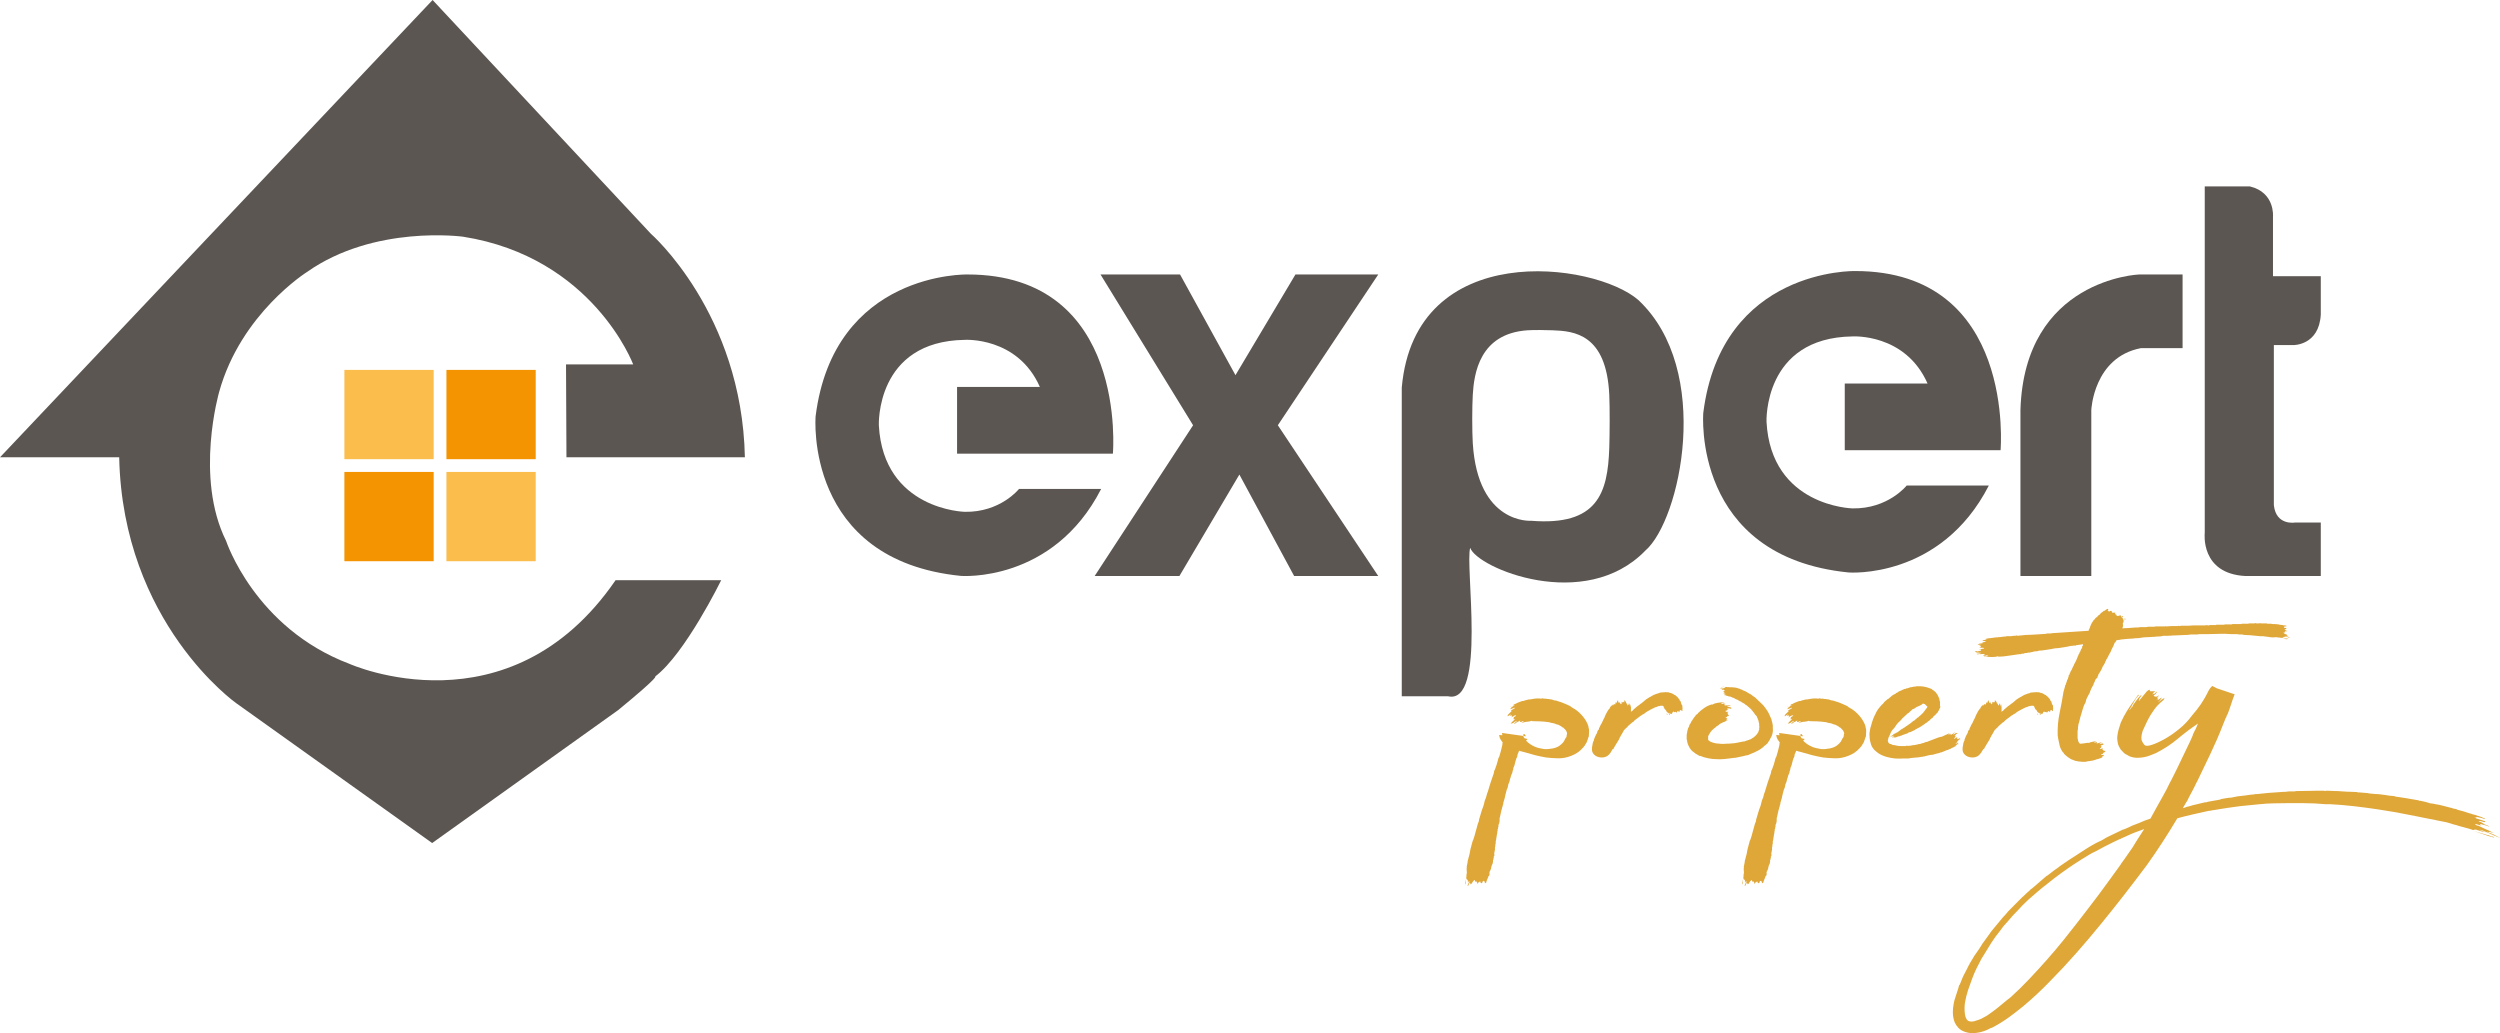 <svg width="196" height="81" viewBox="0 0 196 81" fill="none" xmlns="http://www.w3.org/2000/svg">
<path fill-rule="evenodd" clip-rule="evenodd" d="M35 36H42V29H35V36Z" fill="#F49400"/>
<path fill-rule="evenodd" clip-rule="evenodd" d="M35 44H42V37H35V44Z" fill="#FBBD4C"/>
<path fill-rule="evenodd" clip-rule="evenodd" d="M27 36H34V29H27V36Z" fill="#FBBD4C"/>
<path fill-rule="evenodd" clip-rule="evenodd" d="M27 44H34V37H27V44Z" fill="#F49400"/>
<path fill-rule="evenodd" clip-rule="evenodd" d="M44.376 28.569H49.641C49.641 28.569 46.489 20.163 36.3 18.557C36.3 18.557 29.349 17.6 24.067 21.325C24.067 21.325 18.887 24.572 17.183 30.723C17.183 30.723 15.241 37.422 17.728 42.411C17.728 42.411 19.977 49.246 27.406 52.049C27.406 52.049 39.912 57.654 48.261 45.487H56.542C56.542 45.487 53.713 51.263 51.362 53.04C51.362 53.04 51.839 52.903 48.466 55.671L33.881 66.095L18.512 55.124C18.512 55.124 9.618 48.84 9.345 35.852H0L33.915 0L51.021 18.318C51.021 18.318 58.169 24.55 58.399 35.852H44.41L44.376 28.569Z" fill="#5B5652"/>
<path fill-rule="evenodd" clip-rule="evenodd" d="M75.034 30.336V35.565H87.251C87.251 35.565 88.478 21.518 75.852 21.519C75.852 21.519 65.374 21.267 63.943 32.643C63.943 32.643 63.022 43.921 75.341 45.151C75.341 45.151 82.548 45.715 86.331 38.333H79.89C79.89 38.333 78.434 40.179 75.635 40.127C75.635 40.127 69.258 39.983 68.901 33.34C68.901 33.34 68.632 26.748 75.635 26.645C75.635 26.645 79.775 26.376 81.526 30.336H75.034Z" fill="#5B5652"/>
<path fill-rule="evenodd" clip-rule="evenodd" d="M144.629 30.067V35.295H156.845C156.845 35.295 158.072 21.249 145.447 21.25C145.447 21.25 134.968 20.998 133.537 32.373C133.537 32.373 132.617 43.651 144.935 44.882C144.935 44.882 152.143 45.446 155.925 38.064H149.485C149.485 38.064 148.029 39.909 145.23 39.858C145.23 39.858 138.853 39.714 138.495 33.07C138.495 33.07 138.227 26.478 145.23 26.376C145.23 26.376 149.37 26.107 151.12 30.067H144.629Z" fill="#5B5652"/>
<path fill-rule="evenodd" clip-rule="evenodd" d="M86.28 21.519H92.516L96.861 29.413L101.563 21.519H108.055L100.183 33.34L108.055 45.161H101.461L97.167 37.205L92.465 45.161H85.82L93.538 33.34L86.28 21.519Z" fill="#5B5652"/>
<path fill-rule="evenodd" clip-rule="evenodd" d="M126.167 35.121C126.047 38.641 125.266 41.249 120.033 40.828C120.033 40.828 115.859 41.138 115.466 34.745C115.408 33.798 115.41 31.898 115.466 30.952C115.565 29.294 115.986 26.151 119.76 25.894C120.253 25.86 121.243 25.875 121.737 25.894C123.414 25.958 125.945 26.186 126.167 30.952C126.215 31.993 126.202 34.079 126.167 35.121M128.445 23.521C125.008 20.529 110.934 18.662 109.898 30.39V54.586H113.521C116.57 55.299 114.839 44.239 115.265 42.95C115.792 44.525 124.252 48.076 129.006 43.157C131.735 40.787 134.322 29.023 128.445 23.521" fill="#5B5652"/>
<path fill-rule="evenodd" clip-rule="evenodd" d="M158.403 32.148V45.161H163.958V32.148C163.958 32.148 164.128 28.012 167.842 27.295H171.114V21.519H167.706C167.706 21.519 158.71 21.861 158.403 32.148" fill="#5B5652"/>
<path fill-rule="evenodd" clip-rule="evenodd" d="M172.852 14.616V41.785C172.852 41.785 172.477 44.983 176.055 45.161H181.95V40.965H179.94C179.94 40.965 178.44 41.238 178.27 39.598V27.055H179.803C179.803 27.055 181.814 27.09 181.95 24.663V21.656H178.202V16.974C178.202 16.974 178.372 15.094 176.396 14.616H172.852Z" fill="#5B5652"/>
<path fill-rule="evenodd" clip-rule="evenodd" d="M119.616 57.725L119.433 57.699V57.568C119.453 57.55 119.479 57.546 119.509 57.554C119.54 57.563 119.575 57.611 119.616 57.699V57.725ZM124.536 57.014C124.576 57.12 124.592 57.238 124.582 57.37C124.571 57.502 124.566 57.603 124.566 57.673V57.725C124.525 57.813 124.495 57.897 124.475 57.976C124.454 58.055 124.423 58.138 124.383 58.226L124.291 58.358L124.261 58.437C124.22 58.472 124.189 58.507 124.169 58.542C124.149 58.578 124.118 58.612 124.077 58.647C123.853 58.911 123.558 59.113 123.191 59.253C122.845 59.394 122.499 59.459 122.152 59.451C121.806 59.442 121.49 59.42 121.205 59.385C120.9 59.332 120.609 59.271 120.334 59.201C120.059 59.131 119.779 59.052 119.494 58.964C119.412 58.946 119.341 58.929 119.28 58.911C119.219 58.894 119.158 58.876 119.097 58.858L119.066 58.937L119.036 59.016L118.975 59.148V59.201L118.944 59.332L118.914 59.411L118.883 59.438V59.464L118.822 59.648L118.791 59.78L118.761 59.886L118.73 60.017L118.669 60.149L118.639 60.254V60.307L118.577 60.491V60.544L118.547 60.623C118.486 60.746 118.445 60.86 118.425 60.965V60.992C118.404 60.992 118.394 61.018 118.394 61.071L118.364 61.15V61.203L118.303 61.387L118.272 61.44L118.241 61.545L118.211 61.703L118.18 61.809V61.835H118.15L118.058 62.177L117.966 62.572C117.966 62.625 117.956 62.651 117.936 62.651V62.73C117.915 62.73 117.905 62.748 117.905 62.783C117.905 62.818 117.895 62.844 117.875 62.862L117.844 63.073V63.099H117.814V63.126V63.205L117.783 63.257L117.752 63.389L117.691 63.6V63.679L117.661 63.705V63.758C117.661 63.793 117.65 63.841 117.63 63.903C117.61 63.964 117.6 64.021 117.6 64.074C117.579 64.091 117.569 64.109 117.569 64.126V64.206V64.232V64.337V64.364L117.539 64.548L117.508 64.574V64.601C117.488 64.636 117.478 64.662 117.478 64.68V64.785V64.811C117.457 64.847 117.447 64.886 117.447 64.93C117.447 64.974 117.437 64.996 117.416 64.996V65.048V65.101L117.386 65.233V65.338L117.355 65.391C117.376 65.391 117.376 65.4 117.355 65.417V65.444L117.294 65.839V65.865C117.294 65.882 117.289 65.895 117.279 65.905C117.269 65.913 117.264 65.926 117.264 65.944V66.049V66.076V66.102C117.244 66.172 117.233 66.234 117.233 66.287C117.233 66.339 117.223 66.392 117.203 66.445V66.55V66.603V66.629L117.172 66.761V66.787L117.141 66.945V66.971L117.172 66.998L117.141 67.129H117.111V67.156V67.288L117.08 67.314V67.419H117.05V67.445V67.525V67.604C117.03 67.621 117.019 67.665 117.019 67.735C116.999 67.735 116.989 67.749 116.989 67.775C116.989 67.801 116.979 67.814 116.958 67.814C116.958 67.884 116.948 67.92 116.927 67.92C116.927 67.955 116.923 67.986 116.912 68.012C116.902 68.038 116.897 68.069 116.897 68.104V68.13L116.866 68.157C116.866 68.192 116.846 68.245 116.805 68.315C116.785 68.315 116.775 68.35 116.775 68.42C116.795 68.508 116.785 68.587 116.744 68.657L116.683 68.71V68.763C116.683 68.78 116.673 68.789 116.653 68.789C116.653 68.842 116.642 68.877 116.622 68.894C116.602 68.912 116.591 68.938 116.591 68.973V69L116.561 69.026V69.052C116.541 69.088 116.53 69.122 116.53 69.158C116.53 69.193 116.51 69.211 116.469 69.211V69.263V69.237H116.408V69.184V69.158V69.105C116.367 69.122 116.347 69.114 116.347 69.079C116.347 69.043 116.327 69.043 116.286 69.079H116.255L116.194 69.237H116.164H116.102C116.082 69.237 116.072 69.201 116.072 69.132C116.052 69.132 116.041 69.127 116.041 69.118C116.041 69.109 116.031 69.105 116.011 69.105L115.98 69.158H115.95L115.889 69.211C115.869 69.193 115.858 69.197 115.858 69.224C115.858 69.25 115.848 69.272 115.828 69.29L115.797 69.263V69.237C115.818 69.201 115.818 69.184 115.797 69.184C115.777 69.184 115.777 69.167 115.797 69.132L115.705 69.105C115.685 69.105 115.665 69.114 115.644 69.132V69.052C115.644 69.017 115.624 69 115.583 69C115.563 69 115.553 69.008 115.553 69.026C115.553 69.043 115.548 69.057 115.537 69.066C115.527 69.074 115.522 69.07 115.522 69.052C115.502 69.088 115.487 69.109 115.476 69.118C115.466 69.127 115.451 69.149 115.43 69.184C115.41 69.237 115.39 69.267 115.369 69.276C115.349 69.285 115.329 69.307 115.308 69.342C115.308 69.325 115.303 69.311 115.293 69.303C115.283 69.294 115.277 69.281 115.277 69.263C115.237 69.263 115.216 69.246 115.216 69.211C115.196 69.175 115.186 69.188 115.186 69.25C115.186 69.311 115.176 69.333 115.155 69.316C115.155 69.368 115.145 69.386 115.125 69.368C115.125 69.421 115.115 69.452 115.094 69.461C115.074 69.469 115.064 69.456 115.064 69.421V69.395L115.094 69.316L115.125 69.263C115.145 69.228 115.166 69.197 115.186 69.171C115.206 69.145 115.206 69.114 115.186 69.079H115.155C115.155 69.096 115.14 69.132 115.109 69.184C115.079 69.237 115.074 69.219 115.094 69.132C115.074 69.132 115.069 69.114 115.079 69.079C115.089 69.043 115.084 69.017 115.064 69C115.044 68.964 115.023 68.947 115.003 68.947C114.982 68.947 114.972 68.929 114.972 68.894C114.952 68.877 114.947 68.846 114.957 68.802C114.967 68.758 114.972 68.71 114.972 68.657V68.605V68.578L115.003 68.42C115.003 68.35 114.998 68.279 114.987 68.21C114.977 68.139 114.982 68.06 115.003 67.972C115.003 67.937 114.993 67.92 114.972 67.92L115.003 67.893C115.003 67.858 115.023 67.753 115.064 67.577V67.551V67.525L115.094 67.393C115.115 67.358 115.125 67.323 115.125 67.288C115.125 67.252 115.135 67.217 115.155 67.182C115.196 67.041 115.227 66.906 115.247 66.774C115.268 66.642 115.298 66.506 115.339 66.366L115.369 66.339H115.339L115.369 66.26L115.461 65.918L115.492 65.865L115.522 65.786L115.553 65.681L115.583 65.602C115.624 65.479 115.665 65.329 115.705 65.154L115.736 65.048L115.858 64.601L115.95 64.364V64.337V64.285C116.011 64.091 116.067 63.903 116.118 63.718C116.169 63.534 116.225 63.371 116.286 63.231L116.347 63.02L116.408 62.757L116.439 62.704V62.678L116.5 62.546L116.591 62.203L116.622 62.151V62.124C116.622 62.089 116.632 62.072 116.653 62.072L116.683 61.94C116.744 61.747 116.805 61.549 116.866 61.347C116.927 61.145 116.989 60.965 117.05 60.807L117.08 60.728C117.101 60.658 117.116 60.605 117.126 60.57C117.137 60.535 117.141 60.491 117.141 60.439L117.203 60.333C117.223 60.298 117.238 60.254 117.248 60.202C117.259 60.149 117.274 60.105 117.294 60.07L117.325 59.991C117.366 59.868 117.396 59.762 117.416 59.675C117.437 59.587 117.457 59.508 117.478 59.438L117.539 59.332C117.579 59.192 117.62 59.052 117.661 58.911C117.701 58.77 117.742 58.604 117.783 58.41C117.783 58.323 117.793 58.252 117.814 58.2C117.793 58.2 117.783 58.191 117.783 58.173C117.742 58.121 117.696 58.055 117.645 57.976C117.594 57.897 117.559 57.796 117.539 57.673V57.646V57.62L117.783 57.646C117.783 57.577 117.773 57.515 117.752 57.462L119.433 57.699V57.752C119.453 57.752 119.464 57.77 119.464 57.804C119.484 57.822 119.494 57.835 119.494 57.844C119.494 57.853 119.504 57.866 119.525 57.883L119.769 57.936C119.708 57.989 119.667 58.033 119.647 58.068C119.769 58.209 119.942 58.34 120.166 58.463C120.329 58.551 120.487 58.612 120.64 58.647C120.793 58.683 120.93 58.709 121.052 58.727C121.256 58.744 121.49 58.727 121.755 58.674C122 58.621 122.193 58.533 122.336 58.41C122.336 58.393 122.346 58.384 122.366 58.384L122.397 58.358C122.478 58.288 122.529 58.235 122.55 58.2C122.57 58.182 122.58 58.169 122.58 58.16C122.58 58.151 122.59 58.138 122.611 58.121L122.733 57.883C122.753 57.866 122.763 57.853 122.763 57.844C122.763 57.835 122.773 57.822 122.794 57.804L122.825 57.725V57.673C122.825 57.638 122.829 57.611 122.84 57.594C122.85 57.577 122.855 57.559 122.855 57.541V57.488V57.436C122.834 57.419 122.825 57.401 122.825 57.383C122.804 57.295 122.722 57.19 122.58 57.067L122.519 57.014C122.519 57.032 122.504 57.032 122.473 57.014C122.443 56.997 122.437 56.988 122.458 56.988L122.427 56.962L122.336 56.909C122.295 56.892 122.254 56.87 122.214 56.843C122.173 56.817 122.132 56.803 122.091 56.803H122.061L122.03 56.777H122C121.979 56.777 121.958 56.769 121.939 56.751L121.908 56.724V56.751L121.877 56.724L121.786 56.698H121.755L121.633 56.672H121.602L121.45 56.619H121.419C121.175 56.584 120.94 56.562 120.716 56.553C120.492 56.544 120.298 56.54 120.136 56.54C120.115 56.54 120.115 56.532 120.136 56.514H120.075C119.993 56.549 119.886 56.571 119.754 56.58C119.621 56.589 119.504 56.611 119.402 56.646C119.321 56.681 119.28 56.69 119.28 56.672C119.321 56.654 119.351 56.637 119.372 56.619C119.392 56.602 119.412 56.593 119.433 56.593C119.433 56.558 119.443 56.54 119.464 56.54H119.433H119.402H119.372C119.331 56.575 119.275 56.597 119.204 56.606C119.132 56.615 119.128 56.593 119.189 56.54V56.487L119.128 56.514C119.107 56.532 119.092 56.54 119.082 56.54C119.071 56.54 119.046 56.558 119.005 56.593C118.964 56.593 118.939 56.602 118.929 56.619C118.918 56.637 118.893 56.654 118.853 56.672L118.761 56.751H118.7L118.73 56.724L118.761 56.672L118.914 56.54V56.514C118.873 56.514 118.842 56.527 118.822 56.553C118.802 56.58 118.771 56.593 118.73 56.593V56.619C118.648 56.672 118.593 56.703 118.562 56.711C118.532 56.721 118.486 56.724 118.425 56.724L118.486 56.672C118.526 56.637 118.547 56.615 118.547 56.606C118.547 56.597 118.567 56.575 118.608 56.54L118.669 56.487L118.73 56.435V56.408H118.761C118.761 56.391 118.75 56.382 118.73 56.382V56.356C118.71 56.356 118.694 56.36 118.684 56.369C118.674 56.378 118.659 56.382 118.639 56.382C118.639 56.4 118.633 56.413 118.623 56.422C118.613 56.431 118.608 56.426 118.608 56.408L118.639 56.356L118.7 56.303C118.679 56.286 118.669 56.268 118.669 56.25C118.669 56.233 118.72 56.198 118.822 56.145L118.853 56.119V56.066C118.811 56.101 118.791 56.11 118.791 56.092C118.771 56.075 118.756 56.075 118.746 56.092C118.735 56.11 118.72 56.119 118.7 56.119L118.516 56.224C118.455 56.294 118.44 56.308 118.47 56.263C118.501 56.22 118.526 56.189 118.547 56.172C118.547 56.154 118.536 56.15 118.516 56.158C118.496 56.167 118.496 56.163 118.516 56.145C118.536 56.128 118.547 56.11 118.547 56.092C118.526 56.092 118.506 56.101 118.486 56.119V56.066C118.445 56.101 118.409 56.119 118.379 56.119C118.348 56.119 118.353 56.101 118.394 56.066L118.425 56.04C118.486 55.97 118.465 55.974 118.364 56.053C118.261 56.132 118.2 56.163 118.18 56.145C118.2 56.11 118.211 56.088 118.211 56.079C118.211 56.07 118.221 56.049 118.241 56.013L118.272 55.987C118.333 55.934 118.374 55.895 118.394 55.868C118.414 55.842 118.455 55.812 118.516 55.776C118.455 55.759 118.445 55.733 118.486 55.697L118.516 55.671C118.557 55.636 118.593 55.614 118.623 55.605C118.654 55.596 118.689 55.575 118.73 55.539C118.75 55.539 118.761 55.531 118.761 55.513C118.761 55.496 118.74 55.486 118.7 55.486C118.679 55.486 118.669 55.496 118.669 55.513C118.648 55.531 118.628 55.539 118.608 55.539H118.577L118.455 55.592C118.394 55.627 118.389 55.623 118.44 55.579C118.491 55.535 118.465 55.531 118.364 55.565C118.425 55.531 118.465 55.499 118.486 55.473C118.506 55.447 118.547 55.416 118.608 55.381L118.639 55.355L118.669 55.328C118.669 55.311 118.689 55.298 118.73 55.289C118.771 55.28 118.791 55.267 118.791 55.249C118.75 55.267 118.72 55.276 118.7 55.276C118.679 55.276 118.648 55.285 118.608 55.302C118.567 55.337 118.526 55.359 118.486 55.368C118.445 55.377 118.404 55.399 118.364 55.434C118.384 55.399 118.419 55.377 118.47 55.368C118.521 55.359 118.567 55.337 118.608 55.302C118.71 55.214 118.761 55.179 118.761 55.197H118.791L118.883 55.144C118.903 55.144 118.914 55.14 118.914 55.131C118.914 55.122 118.924 55.118 118.944 55.118C118.964 55.1 119.025 55.074 119.128 55.039C119.209 55.004 119.28 54.977 119.341 54.96H119.433C119.453 54.942 119.535 54.916 119.677 54.881H119.708C119.728 54.863 119.774 54.85 119.845 54.841C119.917 54.832 119.972 54.828 120.014 54.828C120.176 54.793 120.319 54.771 120.441 54.762C120.564 54.753 120.706 54.758 120.869 54.775C120.869 54.74 120.93 54.74 121.052 54.775H121.175L121.327 54.801H121.419C121.46 54.819 121.505 54.828 121.557 54.828C121.607 54.828 121.653 54.837 121.694 54.854L121.847 54.907L122.03 54.933L122.091 54.96C122.152 54.977 122.208 54.995 122.259 55.012C122.31 55.03 122.366 55.048 122.427 55.065C122.651 55.153 122.875 55.249 123.1 55.355L123.13 55.381L123.191 55.434C123.232 55.451 123.262 55.469 123.283 55.486C123.324 55.522 123.354 55.539 123.375 55.539C123.619 55.68 123.853 55.882 124.077 56.145C124.301 56.408 124.454 56.681 124.536 56.962V57.014ZM114.911 69.263V69.29V69.316C114.891 69.351 114.876 69.32 114.865 69.224C114.855 69.127 114.86 69.035 114.88 68.947C114.88 69.07 114.891 69.158 114.911 69.211V69.263Z" fill="#DFA638"/>
<path fill-rule="evenodd" clip-rule="evenodd" d="M130.708 55.987C130.728 55.987 130.733 55.992 130.723 56C130.713 56.009 130.718 56.013 130.738 56.013V56.04C130.718 56.057 130.697 56.044 130.677 56C130.657 55.957 130.647 55.917 130.647 55.882C130.647 55.917 130.667 55.952 130.708 55.987V55.987ZM131.899 55.618V55.724V55.75H131.838V55.724V55.697C131.818 55.697 131.808 55.689 131.808 55.671C131.787 55.689 131.767 55.689 131.747 55.671C131.726 55.654 131.716 55.662 131.716 55.697H131.685V55.776L131.655 55.803H131.624L131.563 55.75H131.533C131.512 55.75 131.507 55.754 131.517 55.763C131.528 55.772 131.522 55.776 131.502 55.776C131.482 55.794 131.472 55.812 131.472 55.829L131.411 55.882V55.855C131.39 55.838 131.38 55.82 131.38 55.803L131.288 55.829H131.258C131.237 55.829 131.227 55.82 131.227 55.803C131.227 55.768 131.207 55.768 131.166 55.803C131.166 55.82 131.156 55.829 131.136 55.829C131.136 55.847 131.13 55.86 131.12 55.868C131.11 55.878 131.105 55.891 131.105 55.908C131.105 55.926 131.094 55.939 131.075 55.948C131.054 55.957 131.044 55.97 131.044 55.987C131.024 55.97 131.003 55.961 130.983 55.961L130.952 55.934C130.932 55.934 130.926 55.943 130.937 55.961C130.947 55.978 130.942 55.987 130.922 55.987V56.013C130.922 56.066 130.901 56.075 130.86 56.04V56.013C130.881 56.013 130.891 56.005 130.891 55.987V55.882H130.86V55.934C130.82 55.934 130.799 55.926 130.799 55.908V55.882L130.708 55.855C130.728 55.855 130.708 55.829 130.647 55.776V55.75L130.616 55.697C130.596 55.662 130.575 55.641 130.555 55.631C130.534 55.623 130.514 55.601 130.494 55.566V55.539C130.473 55.539 130.463 55.513 130.463 55.46H130.433V55.434V55.407C130.412 55.39 130.407 55.381 130.417 55.381C130.428 55.381 130.422 55.373 130.402 55.355L130.341 55.329H130.311H130.28H130.25C130.188 55.329 130.137 55.337 130.097 55.355H130.035L129.852 55.434L129.73 55.46V55.486H129.7C129.618 55.522 129.536 55.561 129.455 55.605C129.374 55.649 129.302 55.689 129.241 55.724L129.149 55.776L129.027 55.855L128.997 55.882L128.936 55.934L128.783 56.013L128.752 56.04L128.722 56.066L128.661 56.093L128.172 56.461L128.141 56.487C128.121 56.523 128.105 56.54 128.095 56.54C128.085 56.54 128.07 56.558 128.05 56.593C128.029 56.611 128.008 56.619 127.988 56.619L127.866 56.725L127.836 56.751C127.795 56.786 127.759 56.817 127.729 56.843C127.698 56.87 127.662 56.9 127.622 56.935C127.622 56.953 127.616 56.962 127.606 56.962C127.596 56.962 127.591 56.971 127.591 56.988C127.469 57.093 127.377 57.182 127.316 57.252C127.275 57.34 127.229 57.423 127.179 57.502C127.128 57.581 127.082 57.656 127.041 57.726V57.752C127.021 57.787 127 57.818 126.98 57.844C126.96 57.871 126.95 57.901 126.95 57.936L126.644 58.437L126.522 58.648L126.491 58.727H126.461H126.43C126.41 58.744 126.4 58.771 126.4 58.806C126.359 58.841 126.328 58.885 126.308 58.937C126.287 58.99 126.257 59.034 126.216 59.069C126.053 59.297 125.819 59.402 125.513 59.385C125.289 59.368 125.111 59.293 124.979 59.161C124.846 59.029 124.791 58.867 124.811 58.674V58.621C124.831 58.463 124.851 58.345 124.872 58.266C124.892 58.187 124.922 58.112 124.963 58.042V58.015V57.989L125.024 57.831L125.055 57.752C125.075 57.717 125.09 57.686 125.101 57.66C125.111 57.633 125.126 57.603 125.147 57.568C125.187 57.515 125.213 57.462 125.223 57.41C125.233 57.357 125.248 57.313 125.269 57.278L125.3 57.225H125.33L125.361 57.146V57.093C125.401 57.041 125.432 56.984 125.452 56.922C125.472 56.861 125.503 56.804 125.544 56.751L125.575 56.698L125.605 56.646V56.619L125.636 56.567C125.636 56.549 125.646 56.527 125.666 56.501C125.686 56.474 125.697 56.444 125.697 56.408H125.727V56.382C125.727 56.347 125.737 56.33 125.758 56.33V56.303L125.788 56.277V56.251L125.819 56.198V56.172C125.819 56.137 125.829 56.119 125.849 56.119C125.87 56.119 125.87 56.11 125.849 56.093C125.911 55.97 125.966 55.864 126.018 55.776C126.068 55.689 126.125 55.61 126.186 55.539H126.216V55.513C126.216 55.478 126.236 55.439 126.277 55.394C126.318 55.351 126.359 55.311 126.4 55.276C126.4 55.241 126.42 55.223 126.461 55.223H126.43V55.276V55.302H126.461C126.481 55.302 126.491 55.294 126.491 55.276C126.491 55.259 126.501 55.236 126.522 55.21C126.542 55.184 126.562 55.188 126.583 55.223H126.613H126.644V55.144L126.674 55.118V55.065V55.039L126.705 55.065C126.705 55.1 126.715 55.127 126.736 55.144V55.118C126.715 55.118 126.725 55.1 126.766 55.065C126.766 55.03 126.786 54.977 126.827 54.907L126.858 54.933C126.878 54.969 126.883 54.986 126.873 54.986C126.863 54.986 126.858 54.995 126.858 55.012L126.889 55.039V55.065V55.091H126.919H126.95L126.98 55.065C126.96 55.048 126.96 55.039 126.98 55.039V55.065L127.011 55.091V55.118C127.011 55.136 127.021 55.153 127.041 55.17C127.061 55.17 127.072 55.18 127.072 55.197L127.102 55.223C127.102 55.188 127.112 55.17 127.133 55.17V55.144V55.039C127.112 55.004 127.112 54.995 127.133 55.012C127.153 55.03 127.163 55.048 127.163 55.065H127.225V55.091C127.225 55.056 127.235 55.039 127.255 55.039L127.286 55.065C127.286 55.012 127.296 54.995 127.316 55.012V55.039C127.357 55.091 127.367 55.083 127.347 55.012C127.326 54.942 127.326 54.907 127.347 54.907C127.367 54.925 127.382 54.933 127.393 54.933C127.403 54.933 127.418 54.951 127.438 54.986V54.96V54.986C127.459 55.022 127.474 55.048 127.484 55.065C127.494 55.083 127.499 55.109 127.499 55.144C127.52 55.144 127.54 55.153 127.561 55.17C127.581 55.206 127.591 55.249 127.591 55.302C127.611 55.32 127.622 55.32 127.622 55.302C127.622 55.285 127.632 55.276 127.652 55.276C127.652 55.259 127.662 55.249 127.683 55.249V55.17C127.683 55.136 127.688 55.136 127.698 55.17C127.708 55.206 127.724 55.197 127.744 55.144C127.744 55.18 127.749 55.206 127.759 55.223C127.769 55.241 127.775 55.267 127.775 55.302H127.805V55.329V55.355C127.805 55.39 127.815 55.407 127.836 55.407V55.302V55.197C127.856 55.215 127.861 55.228 127.851 55.236C127.841 55.245 127.846 55.267 127.866 55.302V55.407V55.46V55.486V55.566V55.671V55.724V55.829L127.897 55.776L127.927 55.75H127.958L128.08 55.618L128.263 55.46L128.294 55.434L128.324 55.407L128.385 55.355L128.477 55.302V55.276H128.508L128.539 55.249L128.569 55.223L128.63 55.17L128.722 55.118L128.752 55.091V55.065H128.783L128.936 54.933C128.936 54.916 128.946 54.907 128.966 54.907L128.997 54.881L129.058 54.828L129.149 54.775H129.18V54.749C129.18 54.732 129.19 54.723 129.21 54.723C129.231 54.723 129.251 54.714 129.272 54.696L129.302 54.67L129.363 54.644C129.383 54.644 129.394 54.635 129.394 54.617H129.425L129.455 54.591L129.547 54.538L129.577 54.512H129.608L129.638 54.486C129.679 54.468 129.725 54.451 129.776 54.433C129.826 54.416 129.872 54.398 129.913 54.38H129.944C129.964 54.38 129.974 54.376 129.974 54.367C129.974 54.358 129.984 54.354 130.005 54.354H130.035L130.097 54.328L130.127 54.301C130.188 54.301 130.244 54.297 130.295 54.288C130.346 54.279 130.392 54.275 130.433 54.275H130.555L130.586 54.248L130.616 54.275H130.738H130.769H130.799C130.84 54.292 130.865 54.301 130.876 54.301C130.886 54.301 130.911 54.31 130.952 54.328H130.983C131.064 54.363 131.115 54.38 131.136 54.38V54.407H131.166L131.288 54.486H131.319L131.411 54.565L131.441 54.591L131.472 54.617L131.533 54.67C131.533 54.688 131.553 54.714 131.594 54.749C131.594 54.767 131.604 54.78 131.624 54.788C131.644 54.798 131.655 54.811 131.655 54.828C131.675 54.846 131.685 54.872 131.685 54.907C131.706 54.925 131.716 54.938 131.716 54.947C131.716 54.956 131.736 54.977 131.777 55.012V55.039V55.065C131.797 55.083 131.808 55.109 131.808 55.144V55.197C131.808 55.215 131.818 55.223 131.838 55.223C131.879 55.259 131.899 55.311 131.899 55.381V55.407V55.434V55.46C131.919 55.496 131.925 55.517 131.915 55.526C131.904 55.535 131.899 55.548 131.899 55.566V55.592V55.618Z" fill="#DFA638"/>
<path fill-rule="evenodd" clip-rule="evenodd" d="M134.985 53.88C134.965 53.88 134.955 53.889 134.955 53.906H134.924C134.883 53.906 134.904 53.893 134.985 53.866C135.066 53.84 135.148 53.836 135.23 53.853C135.128 53.853 135.056 53.862 135.016 53.88H134.985ZM138.988 57.041C139.029 57.374 138.957 57.673 138.774 57.936L138.744 58.015C138.703 58.068 138.677 58.103 138.667 58.12C138.657 58.138 138.642 58.164 138.621 58.2C138.601 58.217 138.591 58.235 138.591 58.252C138.591 58.27 138.58 58.279 138.56 58.279C138.519 58.314 138.489 58.344 138.469 58.371C138.448 58.397 138.418 58.419 138.377 58.437L138.316 58.489C138.255 58.56 138.188 58.617 138.117 58.661C138.046 58.705 137.99 58.744 137.949 58.779C137.929 58.797 137.913 58.805 137.903 58.805C137.893 58.805 137.878 58.815 137.857 58.832C137.674 58.937 137.44 59.042 137.155 59.148C137.114 59.183 137.053 59.205 136.971 59.214C136.89 59.223 136.829 59.236 136.788 59.253L136.055 59.411H135.994C135.769 59.446 135.52 59.477 135.245 59.503C134.97 59.53 134.73 59.534 134.527 59.517C134.364 59.517 134.165 59.495 133.931 59.451C133.697 59.407 133.478 59.341 133.274 59.253C133.274 59.289 133.244 59.279 133.183 59.227L132.908 59.069L132.785 58.964C132.683 58.911 132.581 58.805 132.48 58.647C132.337 58.402 132.266 58.2 132.266 58.041C132.245 58.007 132.235 57.971 132.235 57.936V57.91V57.752V57.62C132.255 57.515 132.276 57.401 132.297 57.278C132.317 57.155 132.358 57.05 132.419 56.961L132.449 56.882C132.429 56.882 132.429 56.865 132.449 56.83C132.469 56.795 132.48 56.786 132.48 56.803L132.51 56.751L132.571 56.645C132.571 56.611 132.592 56.571 132.633 56.527C132.673 56.483 132.694 56.444 132.694 56.408H132.724L132.755 56.356V56.329L132.785 56.277H132.816V56.25L132.877 56.171L132.908 56.145L132.969 56.04H132.999C133.019 56.005 133.045 55.983 133.076 55.974C133.106 55.965 133.122 55.943 133.122 55.908C133.284 55.75 133.458 55.609 133.641 55.486C133.824 55.364 134.018 55.276 134.221 55.223V55.249L134.283 55.223C134.364 55.17 134.486 55.131 134.649 55.104C134.812 55.078 134.944 55.065 135.046 55.065C135.148 55.065 135.199 55.074 135.199 55.091H135.169C135.128 55.091 135.092 55.096 135.062 55.104C135.031 55.113 135.005 55.118 134.985 55.118C134.985 55.135 134.975 55.144 134.955 55.144C134.934 55.144 134.924 55.153 134.924 55.17H134.985L135.016 55.197L135.046 55.17C135.108 55.153 135.169 55.153 135.23 55.17C135.291 55.188 135.27 55.214 135.169 55.249V55.276C135.169 55.258 135.189 55.267 135.23 55.302H135.383H135.505C135.586 55.302 135.637 55.311 135.658 55.328C135.678 55.328 135.688 55.337 135.688 55.355H135.658H135.596C135.494 55.355 135.433 55.364 135.413 55.381C135.413 55.399 135.428 55.407 135.459 55.407C135.489 55.407 135.515 55.416 135.535 55.434H135.566C135.668 55.451 135.719 55.469 135.719 55.486C135.719 55.504 135.729 55.53 135.749 55.565H135.719C135.678 55.565 135.652 55.561 135.642 55.552C135.632 55.544 135.606 55.539 135.566 55.539H135.505H135.474H135.444L135.413 55.565V55.592H135.444C135.444 55.609 135.454 55.618 135.474 55.618C135.494 55.618 135.505 55.627 135.505 55.645H135.474H135.413C135.413 55.68 135.383 55.706 135.321 55.723H135.291C135.291 55.741 135.286 55.75 135.276 55.75C135.265 55.75 135.26 55.759 135.26 55.776H135.321C135.321 55.794 135.332 55.803 135.352 55.803H135.474C135.515 55.803 135.525 55.807 135.505 55.816C135.484 55.825 135.464 55.838 135.444 55.855V55.882L135.413 55.908H135.444V55.934C135.484 55.97 135.494 55.987 135.474 55.987V56.013C135.433 56.031 135.438 56.04 135.489 56.04C135.54 56.04 135.566 56.048 135.566 56.066L135.505 56.119V56.145C135.464 56.128 135.444 56.128 135.444 56.145C135.444 56.163 135.423 56.171 135.383 56.171C135.403 56.189 135.403 56.207 135.383 56.224L135.291 56.25C135.291 56.286 135.296 56.299 135.306 56.29C135.316 56.281 135.332 56.286 135.352 56.303L135.383 56.329H135.413C135.433 56.347 135.433 56.36 135.413 56.369C135.393 56.378 135.403 56.382 135.444 56.382C135.423 56.382 135.413 56.386 135.413 56.395C135.413 56.404 135.393 56.408 135.352 56.408V56.461L135.321 56.487H135.383H135.444C135.444 56.523 135.438 56.531 135.428 56.514C135.418 56.496 135.403 56.496 135.383 56.514H135.352H135.321H135.291V56.54L135.26 56.566L135.199 56.593H135.169L135.108 56.619H135.077C135.097 56.637 135.092 56.645 135.062 56.645C135.031 56.645 135.016 56.654 135.016 56.672C134.975 56.689 134.934 56.707 134.894 56.724C134.853 56.742 134.812 56.768 134.771 56.803C134.771 56.821 134.761 56.839 134.741 56.856H134.71L134.68 56.882L134.649 56.909L134.558 56.961L134.527 56.988L134.496 57.041H134.466L134.374 57.12L134.191 57.278V57.304C134.17 57.304 134.16 57.313 134.16 57.33C134.16 57.348 134.15 57.356 134.13 57.356C134.089 57.427 134.043 57.502 133.992 57.58C133.941 57.66 133.916 57.717 133.916 57.752V57.778V57.857V57.883V57.976C133.916 58.002 133.936 58.033 133.977 58.068C134.079 58.156 134.262 58.226 134.527 58.279C134.669 58.296 134.807 58.309 134.939 58.318C135.072 58.327 135.219 58.323 135.383 58.305C135.566 58.305 135.708 58.296 135.81 58.279C135.871 58.279 135.933 58.275 135.994 58.266C136.055 58.257 136.126 58.243 136.208 58.226C136.309 58.209 136.441 58.182 136.605 58.147L136.696 58.12V58.147L136.788 58.12C136.788 58.103 136.819 58.094 136.88 58.094V58.068H136.971L137.002 58.041L137.063 58.015H137.124V57.989H137.155C137.175 57.989 137.19 57.985 137.201 57.976C137.211 57.967 137.226 57.963 137.246 57.963L137.277 57.936C137.297 57.919 137.318 57.91 137.338 57.91L137.399 57.857L137.46 57.831L137.491 57.804L137.521 57.778L137.583 57.725L137.613 57.699C137.674 57.646 137.715 57.603 137.735 57.567L137.766 57.541V57.515L137.796 57.488C137.817 57.471 137.827 57.445 137.827 57.409H137.857V57.356C137.878 57.339 137.888 57.313 137.888 57.278V57.251L137.919 57.225V57.067C137.939 57.032 137.944 57.001 137.934 56.975C137.923 56.948 137.919 56.918 137.919 56.882V56.83V56.803V56.724L137.888 56.645V56.619V56.593V56.566L137.857 56.54V56.461L137.796 56.356H137.827L137.796 56.329V56.303L137.766 56.277C137.766 56.242 137.745 56.189 137.705 56.119C137.684 56.119 137.674 56.11 137.674 56.092L137.644 56.066C137.623 56.066 137.613 56.057 137.613 56.04C137.613 56.022 137.603 56.013 137.583 56.013V55.987L137.521 55.908V55.882L137.43 55.803V55.776C137.389 55.741 137.369 55.715 137.369 55.697H137.338V55.671L137.277 55.592L137.246 55.565L137.216 55.539H137.185V55.513L137.002 55.355L136.971 55.328L136.91 55.276H136.88L136.727 55.144C136.706 55.144 136.686 55.135 136.666 55.118H136.635V55.091L136.544 55.065V55.039L136.452 54.986H136.421L136.36 54.959V54.933L136.269 54.907V54.88L136.208 54.854H136.177L136.146 54.828H136.116C136.095 54.81 136.065 54.793 136.024 54.775C136.004 54.775 135.994 54.767 135.994 54.749C135.973 54.749 135.953 54.74 135.933 54.722C135.912 54.722 135.897 54.718 135.887 54.709C135.876 54.701 135.861 54.696 135.841 54.696H135.81V54.67L135.719 54.644L135.688 54.617H135.658C135.616 54.617 135.591 54.613 135.581 54.604C135.571 54.595 135.545 54.591 135.505 54.591L135.474 54.564H135.444C135.403 54.547 135.362 54.538 135.321 54.538V54.512H135.291C135.23 54.512 135.189 54.503 135.169 54.485V54.459H135.199H135.23H135.26C135.24 54.442 135.24 54.433 135.26 54.433C135.28 54.433 135.28 54.424 135.26 54.406V54.38H135.138V54.354C135.138 54.336 135.158 54.327 135.199 54.327L135.23 54.301H135.169V54.275H135.138L135.108 54.248H135.077V54.222H135.108H135.169V54.169C135.169 54.152 135.189 54.143 135.23 54.143V54.117H135.199C135.179 54.099 135.163 54.09 135.154 54.09C135.143 54.09 135.128 54.082 135.108 54.064C135.066 54.082 135.041 54.086 135.031 54.077C135.021 54.069 134.995 54.064 134.955 54.064C134.975 54.047 134.995 54.037 135.016 54.037C135.016 54.02 135.026 54.011 135.046 54.011C135.066 53.994 135.056 53.989 135.016 53.998C134.975 54.007 134.955 54.002 134.955 53.985H134.894C134.853 54.002 134.833 54.007 134.833 53.998C134.833 53.989 134.843 53.985 134.863 53.985L134.894 53.959H134.955H134.985C135.026 53.959 135.056 53.963 135.077 53.972C135.097 53.981 135.128 53.985 135.169 53.985V53.959H135.077C135.077 53.941 135.118 53.932 135.199 53.932C135.24 53.915 135.25 53.902 135.23 53.893C135.209 53.884 135.219 53.88 135.26 53.88C135.301 53.844 135.372 53.844 135.474 53.88C135.474 53.862 135.479 53.858 135.489 53.866C135.5 53.876 135.505 53.871 135.505 53.853L135.535 53.88H135.658C135.8 53.88 135.922 53.889 136.024 53.906H136.055H136.085C136.126 53.923 136.208 53.95 136.33 53.985H136.36L136.452 54.037C136.493 54.055 136.523 54.064 136.544 54.064C136.564 54.064 136.594 54.082 136.635 54.117C136.737 54.152 136.829 54.191 136.91 54.235C136.992 54.279 137.083 54.336 137.185 54.406H137.216L137.246 54.433C137.308 54.468 137.379 54.521 137.46 54.591L137.521 54.617H137.491L137.552 54.644L137.613 54.696L137.644 54.722C137.684 54.758 137.725 54.797 137.766 54.841C137.806 54.885 137.847 54.925 137.888 54.959L137.949 55.012C137.99 55.048 138.03 55.087 138.071 55.131C138.112 55.175 138.152 55.214 138.194 55.249L138.316 55.381V55.407L138.346 55.434C138.53 55.662 138.662 55.882 138.744 56.092L138.805 56.224C138.825 56.259 138.84 56.294 138.851 56.329C138.86 56.365 138.876 56.4 138.896 56.435V56.461V56.487L138.927 56.593C138.947 56.628 138.957 56.668 138.957 56.711C138.957 56.755 138.968 56.795 138.988 56.83V56.882V56.935V57.041Z" fill="#DFA638"/>
<path fill-rule="evenodd" clip-rule="evenodd" d="M141.34 57.725L141.157 57.699V57.568C141.177 57.55 141.203 57.546 141.233 57.554C141.264 57.563 141.299 57.611 141.34 57.699V57.725ZM146.26 57.014C146.3 57.12 146.316 57.238 146.306 57.37C146.295 57.502 146.29 57.603 146.29 57.673V57.725C146.249 57.813 146.219 57.897 146.199 57.976C146.178 58.055 146.147 58.138 146.107 58.226L146.015 58.358L145.985 58.437C145.944 58.472 145.913 58.507 145.893 58.542C145.873 58.578 145.842 58.612 145.801 58.647C145.577 58.911 145.282 59.113 144.915 59.253C144.569 59.394 144.223 59.459 143.876 59.451C143.53 59.442 143.214 59.42 142.929 59.385C142.624 59.332 142.333 59.271 142.058 59.201C141.783 59.131 141.503 59.052 141.218 58.964C141.136 58.946 141.065 58.929 141.004 58.911C140.943 58.894 140.882 58.876 140.821 58.858L140.79 58.937L140.76 59.016L140.699 59.148V59.201L140.668 59.332L140.638 59.411L140.607 59.438V59.464L140.546 59.648L140.515 59.78L140.485 59.886L140.454 60.017L140.393 60.149L140.363 60.254V60.307L140.301 60.491V60.544L140.271 60.623C140.21 60.746 140.169 60.86 140.149 60.965V60.992C140.128 60.992 140.118 61.018 140.118 61.071L140.088 61.15V61.203L140.027 61.387L139.996 61.44L139.965 61.545L139.935 61.703L139.904 61.809V61.835H139.874L139.782 62.177L139.69 62.572C139.69 62.625 139.68 62.651 139.66 62.651V62.73C139.639 62.73 139.629 62.748 139.629 62.783C139.629 62.818 139.619 62.844 139.599 62.862L139.568 63.073V63.099H139.538V63.126V63.205L139.507 63.257L139.476 63.389L139.415 63.6V63.679L139.385 63.705V63.758C139.385 63.793 139.374 63.841 139.354 63.903C139.334 63.964 139.324 64.021 139.324 64.074C139.303 64.091 139.293 64.109 139.293 64.126V64.206V64.232V64.337V64.364L139.263 64.548L139.232 64.574V64.601C139.212 64.636 139.202 64.662 139.202 64.68V64.785V64.811C139.181 64.847 139.171 64.886 139.171 64.93C139.171 64.974 139.161 64.996 139.14 64.996V65.048V65.101L139.11 65.233V65.338L139.079 65.391C139.1 65.391 139.1 65.4 139.079 65.417V65.444L139.018 65.839V65.865C139.018 65.882 139.013 65.895 139.003 65.905C138.993 65.913 138.988 65.926 138.988 65.944V66.049V66.076V66.102C138.968 66.172 138.957 66.234 138.957 66.287C138.957 66.339 138.947 66.392 138.927 66.445V66.55V66.603V66.629L138.896 66.761V66.787L138.865 66.945V66.971L138.896 66.998L138.865 67.129H138.835V67.156V67.288L138.804 67.314V67.419H138.774V67.445V67.525V67.604C138.754 67.621 138.743 67.665 138.743 67.735C138.723 67.735 138.713 67.749 138.713 67.775C138.713 67.801 138.703 67.814 138.682 67.814C138.682 67.884 138.672 67.92 138.651 67.92C138.651 67.955 138.647 67.986 138.636 68.012C138.626 68.038 138.621 68.069 138.621 68.104V68.13L138.59 68.157C138.59 68.192 138.57 68.245 138.529 68.315C138.509 68.315 138.499 68.35 138.499 68.42C138.519 68.508 138.509 68.587 138.468 68.657L138.407 68.71V68.763C138.407 68.78 138.397 68.789 138.377 68.789C138.377 68.842 138.366 68.877 138.346 68.894C138.326 68.912 138.315 68.938 138.315 68.973V69L138.285 69.026V69.052C138.265 69.088 138.254 69.122 138.254 69.158C138.254 69.193 138.234 69.211 138.193 69.211V69.263V69.237H138.132V69.184V69.158V69.105C138.091 69.122 138.071 69.114 138.071 69.079C138.071 69.043 138.051 69.043 138.01 69.079H137.979L137.918 69.237H137.888H137.826C137.806 69.237 137.796 69.201 137.796 69.132C137.776 69.132 137.765 69.127 137.765 69.118C137.765 69.109 137.755 69.105 137.735 69.105L137.704 69.158H137.674L137.613 69.211C137.593 69.193 137.582 69.197 137.582 69.224C137.582 69.25 137.572 69.272 137.552 69.29L137.521 69.263V69.237C137.542 69.201 137.542 69.184 137.521 69.184C137.501 69.184 137.501 69.167 137.521 69.132L137.429 69.105C137.409 69.105 137.389 69.114 137.368 69.132V69.052C137.368 69.017 137.348 69 137.307 69C137.287 69 137.277 69.008 137.277 69.026C137.277 69.043 137.272 69.057 137.261 69.066C137.251 69.074 137.246 69.07 137.246 69.052C137.226 69.088 137.211 69.109 137.2 69.118C137.19 69.127 137.175 69.149 137.154 69.184C137.134 69.237 137.114 69.267 137.093 69.276C137.073 69.285 137.053 69.307 137.032 69.342C137.032 69.325 137.027 69.311 137.017 69.303C137.007 69.294 137.001 69.281 137.001 69.263C136.961 69.263 136.94 69.246 136.94 69.211C136.92 69.175 136.91 69.188 136.91 69.25C136.91 69.311 136.9 69.333 136.879 69.316C136.879 69.368 136.869 69.386 136.849 69.368C136.849 69.421 136.839 69.452 136.818 69.461C136.798 69.469 136.788 69.456 136.788 69.421V69.395L136.818 69.316L136.849 69.263C136.869 69.228 136.89 69.197 136.91 69.171C136.93 69.145 136.93 69.114 136.91 69.079H136.879C136.879 69.096 136.864 69.132 136.833 69.184C136.803 69.237 136.798 69.219 136.818 69.132C136.798 69.132 136.793 69.114 136.803 69.079C136.813 69.043 136.808 69.017 136.788 69C136.768 68.964 136.747 68.947 136.727 68.947C136.706 68.947 136.696 68.929 136.696 68.894C136.676 68.877 136.671 68.846 136.681 68.802C136.691 68.758 136.696 68.71 136.696 68.657V68.605V68.578L136.727 68.42C136.727 68.35 136.722 68.279 136.711 68.21C136.701 68.139 136.706 68.06 136.727 67.972C136.727 67.937 136.717 67.92 136.696 67.92L136.727 67.893C136.727 67.858 136.747 67.753 136.788 67.577V67.551V67.525L136.818 67.393C136.839 67.358 136.849 67.323 136.849 67.288C136.849 67.252 136.859 67.217 136.879 67.182C136.92 67.041 136.951 66.906 136.971 66.774C136.992 66.642 137.022 66.506 137.063 66.366L137.093 66.339H137.063L137.093 66.26L137.185 65.918L137.216 65.865L137.246 65.786L137.277 65.681L137.307 65.602C137.348 65.479 137.389 65.329 137.429 65.154L137.46 65.048L137.582 64.601L137.674 64.364V64.337V64.285C137.735 64.091 137.791 63.903 137.842 63.718C137.893 63.534 137.949 63.371 138.01 63.231L138.071 63.02L138.132 62.757L138.163 62.704V62.678L138.224 62.546L138.315 62.203L138.346 62.151V62.124C138.346 62.089 138.356 62.072 138.377 62.072L138.407 61.94C138.468 61.747 138.529 61.549 138.59 61.347C138.651 61.145 138.713 60.965 138.774 60.807L138.804 60.728C138.825 60.658 138.84 60.605 138.85 60.57C138.861 60.535 138.865 60.491 138.865 60.439L138.927 60.333C138.947 60.298 138.962 60.254 138.972 60.202C138.983 60.149 138.998 60.105 139.018 60.07L139.049 59.991C139.09 59.868 139.12 59.762 139.14 59.675C139.161 59.587 139.181 59.508 139.202 59.438L139.263 59.332C139.303 59.192 139.344 59.052 139.385 58.911C139.425 58.77 139.466 58.604 139.507 58.41C139.507 58.323 139.517 58.252 139.538 58.2C139.517 58.2 139.507 58.191 139.507 58.173C139.466 58.121 139.42 58.055 139.369 57.976C139.318 57.897 139.283 57.796 139.263 57.673V57.646V57.62L139.507 57.646C139.507 57.577 139.497 57.515 139.476 57.462L141.157 57.699V57.752C141.177 57.752 141.188 57.77 141.188 57.804C141.208 57.822 141.218 57.835 141.218 57.844C141.218 57.853 141.228 57.866 141.249 57.883L141.493 57.936C141.432 57.989 141.391 58.033 141.371 58.068C141.493 58.209 141.666 58.34 141.89 58.463C142.053 58.551 142.211 58.612 142.364 58.647C142.517 58.683 142.654 58.709 142.776 58.727C142.98 58.744 143.214 58.727 143.479 58.674C143.724 58.621 143.917 58.533 144.06 58.41C144.06 58.393 144.07 58.384 144.09 58.384L144.121 58.358C144.202 58.288 144.253 58.235 144.274 58.2C144.294 58.182 144.304 58.169 144.304 58.16C144.304 58.151 144.314 58.138 144.335 58.121L144.457 57.883C144.477 57.866 144.487 57.853 144.487 57.844C144.487 57.835 144.497 57.822 144.518 57.804L144.549 57.725V57.673C144.549 57.638 144.553 57.611 144.564 57.594C144.574 57.577 144.579 57.559 144.579 57.541V57.488V57.436C144.558 57.419 144.549 57.401 144.549 57.383C144.528 57.295 144.446 57.19 144.304 57.067L144.243 57.014C144.243 57.032 144.228 57.032 144.197 57.014C144.167 56.997 144.161 56.988 144.182 56.988L144.151 56.962L144.06 56.909C144.019 56.892 143.978 56.87 143.938 56.843C143.897 56.817 143.856 56.803 143.815 56.803H143.785L143.754 56.777H143.724C143.703 56.777 143.682 56.769 143.663 56.751L143.632 56.724V56.751L143.601 56.724L143.51 56.698H143.479L143.357 56.672H143.326L143.174 56.619H143.143C142.899 56.584 142.664 56.562 142.44 56.553C142.216 56.544 142.022 56.54 141.86 56.54C141.839 56.54 141.839 56.532 141.86 56.514H141.799C141.717 56.549 141.61 56.571 141.478 56.58C141.345 56.589 141.228 56.611 141.126 56.646C141.045 56.681 141.004 56.69 141.004 56.672C141.045 56.654 141.075 56.637 141.096 56.619C141.116 56.602 141.136 56.593 141.157 56.593C141.157 56.558 141.167 56.54 141.188 56.54H141.157H141.126H141.096C141.055 56.575 140.999 56.597 140.928 56.606C140.856 56.615 140.852 56.593 140.913 56.54V56.487L140.852 56.514C140.831 56.532 140.816 56.54 140.806 56.54C140.795 56.54 140.77 56.558 140.729 56.593C140.688 56.593 140.663 56.602 140.653 56.619C140.642 56.637 140.617 56.654 140.577 56.672L140.485 56.751H140.424L140.454 56.724L140.485 56.672L140.638 56.54V56.514C140.597 56.514 140.566 56.527 140.546 56.553C140.526 56.58 140.495 56.593 140.454 56.593V56.619C140.372 56.672 140.317 56.703 140.286 56.711C140.256 56.721 140.21 56.724 140.149 56.724L140.21 56.672C140.25 56.637 140.271 56.615 140.271 56.606C140.271 56.597 140.291 56.575 140.332 56.54L140.393 56.487L140.454 56.435V56.408H140.485C140.485 56.391 140.474 56.382 140.454 56.382V56.356C140.434 56.356 140.418 56.36 140.408 56.369C140.398 56.378 140.383 56.382 140.363 56.382C140.363 56.4 140.357 56.413 140.347 56.422C140.337 56.431 140.332 56.426 140.332 56.408L140.363 56.356L140.424 56.303C140.403 56.286 140.393 56.268 140.393 56.25C140.393 56.233 140.444 56.198 140.546 56.145L140.577 56.119V56.066C140.535 56.101 140.515 56.11 140.515 56.092C140.495 56.075 140.48 56.075 140.47 56.092C140.459 56.11 140.444 56.119 140.424 56.119L140.24 56.224C140.179 56.294 140.164 56.308 140.194 56.263C140.225 56.22 140.25 56.189 140.271 56.172C140.271 56.154 140.26 56.15 140.24 56.158C140.22 56.167 140.22 56.163 140.24 56.145C140.26 56.128 140.271 56.11 140.271 56.092C140.25 56.092 140.23 56.101 140.21 56.119V56.066C140.169 56.101 140.133 56.119 140.103 56.119C140.072 56.119 140.077 56.101 140.118 56.066L140.149 56.04C140.21 55.97 140.189 55.974 140.088 56.053C139.985 56.132 139.924 56.163 139.904 56.145C139.924 56.11 139.935 56.088 139.935 56.079C139.935 56.07 139.945 56.049 139.965 56.013L139.996 55.987C140.057 55.934 140.098 55.895 140.118 55.868C140.138 55.842 140.179 55.812 140.24 55.776C140.179 55.759 140.169 55.733 140.21 55.697L140.24 55.671C140.281 55.636 140.317 55.614 140.347 55.605C140.378 55.596 140.413 55.575 140.454 55.539C140.474 55.539 140.485 55.531 140.485 55.513C140.485 55.496 140.464 55.486 140.424 55.486C140.403 55.486 140.393 55.496 140.393 55.513C140.372 55.531 140.352 55.539 140.332 55.539H140.301L140.179 55.592C140.118 55.627 140.113 55.623 140.164 55.579C140.215 55.535 140.189 55.531 140.088 55.565C140.149 55.531 140.189 55.499 140.21 55.473C140.23 55.447 140.271 55.416 140.332 55.381L140.363 55.355L140.393 55.328C140.393 55.311 140.413 55.298 140.454 55.289C140.495 55.28 140.515 55.267 140.515 55.249C140.474 55.267 140.444 55.276 140.424 55.276C140.403 55.276 140.372 55.285 140.332 55.302C140.291 55.337 140.25 55.359 140.21 55.368C140.169 55.377 140.128 55.399 140.088 55.434C140.108 55.399 140.143 55.377 140.194 55.368C140.245 55.359 140.291 55.337 140.332 55.302C140.434 55.214 140.485 55.179 140.485 55.197H140.515L140.607 55.144C140.627 55.144 140.638 55.14 140.638 55.131C140.638 55.122 140.648 55.118 140.668 55.118C140.688 55.1 140.749 55.074 140.852 55.039C140.933 55.004 141.004 54.977 141.065 54.96H141.157C141.177 54.942 141.259 54.916 141.401 54.881H141.432C141.452 54.863 141.498 54.85 141.569 54.841C141.641 54.832 141.696 54.828 141.738 54.828C141.9 54.793 142.043 54.771 142.165 54.762C142.288 54.753 142.43 54.758 142.593 54.775C142.593 54.74 142.654 54.74 142.776 54.775H142.899L143.051 54.801H143.143C143.184 54.819 143.229 54.828 143.281 54.828C143.331 54.828 143.377 54.837 143.418 54.854L143.571 54.907L143.754 54.933L143.815 54.96C143.876 54.977 143.932 54.995 143.983 55.012C144.034 55.03 144.09 55.048 144.151 55.065C144.375 55.153 144.599 55.249 144.824 55.355L144.854 55.381L144.915 55.434C144.956 55.451 144.986 55.469 145.007 55.486C145.048 55.522 145.078 55.539 145.099 55.539C145.343 55.68 145.577 55.882 145.801 56.145C146.025 56.408 146.178 56.681 146.26 56.962V57.014ZM136.635 69.263V69.29V69.316C136.615 69.351 136.6 69.32 136.589 69.224C136.579 69.127 136.584 69.035 136.604 68.947C136.604 69.07 136.615 69.158 136.635 69.211V69.263Z" fill="#DFA638"/>
<path fill-rule="evenodd" clip-rule="evenodd" d="M148.398 57.594L148.246 57.673L148.215 57.7C148.195 57.7 148.185 57.708 148.185 57.726H148.154C148.113 57.743 148.128 57.735 148.2 57.7C148.271 57.664 148.337 57.629 148.398 57.594V57.594ZM153.623 57.989H153.593C153.552 58.025 153.526 58.051 153.517 58.068C153.506 58.086 153.481 58.103 153.44 58.121L153.471 58.174L153.44 58.2L153.318 58.279H153.287C153.287 58.297 153.297 58.301 153.318 58.292C153.338 58.283 153.358 58.288 153.379 58.305C153.379 58.288 153.389 58.279 153.41 58.279C153.43 58.279 153.445 58.275 153.455 58.266C153.465 58.257 153.481 58.252 153.501 58.252C153.542 58.235 153.547 58.239 153.517 58.266C153.486 58.292 153.501 58.297 153.562 58.279C153.521 58.297 153.471 58.331 153.41 58.384L153.379 58.411C153.379 58.428 153.368 58.437 153.348 58.437C153.328 58.437 153.318 58.446 153.318 58.463C153.338 58.463 153.368 58.455 153.41 58.437C153.45 58.42 153.475 58.406 153.486 58.398C153.496 58.389 153.521 58.376 153.562 58.358C153.562 58.376 153.511 58.402 153.41 58.437C153.389 58.455 153.368 58.463 153.348 58.463C153.328 58.463 153.318 58.472 153.318 58.49V58.516H153.257C153.257 58.534 153.246 58.542 153.226 58.542C153.185 58.578 153.155 58.595 153.135 58.595L153.012 58.648L152.951 58.674C152.951 58.709 152.91 58.727 152.829 58.727L152.798 58.753C152.778 58.771 152.757 58.779 152.737 58.779C152.717 58.779 152.707 58.784 152.707 58.793C152.707 58.802 152.696 58.806 152.676 58.806H152.646C152.442 58.894 152.289 58.955 152.187 58.99H152.157C152.136 58.99 152.116 58.999 152.096 59.016L152.004 59.043L151.912 59.069H151.882L151.698 59.122L151.607 59.148L151.515 59.175H151.454L151.271 59.201L150.843 59.306H150.812H150.782C150.761 59.324 150.741 59.333 150.721 59.333H150.66C150.496 59.368 150.324 59.389 150.14 59.398C149.957 59.407 149.784 59.429 149.621 59.464H149.59H149.223C148.999 59.481 148.78 59.481 148.567 59.464C148.353 59.447 148.124 59.403 147.879 59.333C147.757 59.297 147.629 59.249 147.497 59.188C147.364 59.126 147.247 59.052 147.146 58.964C146.881 58.771 146.718 58.534 146.657 58.252C146.616 58.112 146.591 57.976 146.581 57.844C146.57 57.712 146.565 57.603 146.565 57.515C146.585 57.41 146.601 57.309 146.611 57.212C146.621 57.116 146.646 57.014 146.687 56.909C146.789 56.505 146.921 56.163 147.085 55.882V55.855C147.166 55.697 147.278 55.539 147.421 55.381L147.512 55.276L147.604 55.197L147.696 55.092L147.726 55.039L147.818 54.96L147.849 54.933L147.94 54.855L148.001 54.802H148.032L148.063 54.776L148.185 54.67L148.276 54.591L148.337 54.538L148.46 54.459L148.582 54.407L148.674 54.328L148.704 54.301V54.328L148.857 54.222L148.887 54.196L148.979 54.169C149.04 54.135 149.096 54.108 149.147 54.09C149.198 54.073 149.254 54.047 149.315 54.011H149.346H149.376C149.396 54.011 149.417 54.003 149.437 53.985L149.499 53.959H149.56C149.641 53.924 149.712 53.898 149.774 53.88H149.835L149.957 53.853C149.997 53.836 150.069 53.827 150.171 53.827L150.262 53.801H150.293H150.537C150.619 53.801 150.71 53.81 150.812 53.827C150.996 53.862 151.179 53.915 151.362 53.985C151.443 54.02 151.485 54.047 151.485 54.064C151.505 54.082 151.52 54.09 151.53 54.09C151.54 54.09 151.556 54.1 151.576 54.117L151.637 54.169L151.729 54.249C151.769 54.284 151.795 54.314 151.805 54.341C151.815 54.367 151.841 54.398 151.882 54.433V54.459L151.912 54.486L151.943 54.565L151.973 54.617C151.994 54.653 152.004 54.679 152.004 54.696C152.004 54.714 152.014 54.732 152.035 54.749C152.035 54.784 152.039 54.815 152.05 54.841C152.06 54.867 152.065 54.898 152.065 54.933L152.096 55.013V55.039V55.092V55.302V55.355C152.136 55.39 152.136 55.434 152.096 55.487L152.065 55.566L152.004 55.671V55.697C152.004 55.715 151.984 55.741 151.943 55.776V55.803L151.851 55.934H151.821L151.79 55.961C151.79 55.978 151.78 55.996 151.76 56.014C151.718 56.049 151.698 56.075 151.698 56.092H151.668L151.607 56.145C151.586 56.163 151.576 56.181 151.576 56.198L151.546 56.224L151.515 56.277L151.424 56.33L151.362 56.382L151.332 56.409V56.435L151.301 56.461C151.24 56.497 151.159 56.558 151.057 56.646C151.057 56.663 151.046 56.672 151.026 56.672C151.006 56.672 150.985 56.681 150.965 56.699L150.904 56.751L150.873 56.777L150.629 56.935L150.599 56.962C150.578 56.962 150.568 56.966 150.568 56.975C150.568 56.984 150.557 56.988 150.537 56.988L150.507 57.014L150.415 57.067H150.385L150.262 57.146L150.14 57.199V57.225L150.018 57.278L149.926 57.331V57.304L149.896 57.331L149.865 57.357L149.804 57.383C149.784 57.383 149.768 57.388 149.758 57.397C149.748 57.405 149.722 57.41 149.682 57.41L149.621 57.436L149.56 57.489C149.539 57.489 149.488 57.506 149.407 57.541H149.376L149.346 57.568C149.305 57.568 149.274 57.577 149.254 57.594C149.233 57.594 149.223 57.598 149.223 57.607C149.223 57.616 149.213 57.62 149.193 57.62H149.162C149.121 57.656 149.086 57.673 149.055 57.673C149.025 57.673 148.999 57.682 148.979 57.7C148.959 57.7 148.938 57.708 148.918 57.726H148.887H148.857C148.816 57.743 148.791 57.752 148.78 57.752C148.77 57.752 148.745 57.761 148.704 57.778L148.674 57.805H148.643C148.622 57.805 148.613 57.809 148.613 57.818C148.613 57.827 148.602 57.831 148.582 57.831C148.561 57.849 148.541 57.857 148.521 57.857H148.49L148.521 57.831H148.551C148.551 57.814 148.561 57.805 148.582 57.805C148.561 57.805 148.567 57.796 148.597 57.778C148.628 57.761 148.622 57.761 148.582 57.778C148.541 57.796 148.51 57.805 148.49 57.805C148.47 57.805 148.449 57.814 148.429 57.831V57.805L148.49 57.778L148.521 57.752C148.5 57.752 148.49 57.757 148.49 57.765C148.49 57.774 148.48 57.778 148.46 57.778H148.429C148.429 57.796 148.419 57.805 148.398 57.805H148.337V57.778H148.368C148.388 57.761 148.398 57.757 148.398 57.765C148.398 57.774 148.419 57.77 148.46 57.752L148.429 57.726H148.398C148.419 57.726 148.439 57.717 148.46 57.7C148.48 57.7 148.49 57.691 148.49 57.673H148.46C148.46 57.691 148.449 57.7 148.429 57.7L148.337 57.726C148.276 57.743 148.235 57.761 148.215 57.778L148.276 57.726H148.246C148.225 57.726 148.205 57.735 148.185 57.752H148.154C148.113 57.787 148.088 57.805 148.078 57.805C148.067 57.805 148.072 57.796 148.093 57.778H148.124L148.185 57.726H148.246L148.368 57.673V57.647C148.347 57.664 148.317 57.682 148.276 57.7C148.235 57.717 148.246 57.708 148.307 57.673C148.307 57.656 148.317 57.647 148.337 57.647C148.357 57.647 148.378 57.638 148.398 57.62C148.419 57.603 148.424 57.594 148.414 57.594C148.403 57.594 148.419 57.585 148.46 57.568L148.49 57.541L148.613 57.489L148.643 57.462L148.765 57.41C148.806 57.374 148.897 57.304 149.04 57.199L149.071 57.173C149.111 57.155 149.147 57.138 149.178 57.12C149.208 57.103 149.244 57.076 149.285 57.041H149.315L149.407 56.962L149.529 56.883C149.61 56.83 149.692 56.773 149.774 56.712C149.855 56.65 149.936 56.584 150.018 56.514H150.048L150.079 56.488L150.293 56.303L150.324 56.277L150.354 56.251L150.415 56.224L150.446 56.172C150.486 56.154 150.527 56.123 150.568 56.079C150.609 56.036 150.649 55.996 150.69 55.961L150.751 55.908L150.935 55.671L151.026 55.539H151.057V55.513L151.118 55.408C151.036 55.338 150.985 55.285 150.965 55.25C150.924 55.25 150.904 55.232 150.904 55.197C150.863 55.197 150.838 55.193 150.828 55.184C150.817 55.175 150.802 55.17 150.782 55.17V55.144C150.761 55.144 150.751 55.153 150.751 55.17C150.731 55.17 150.721 55.18 150.721 55.197H150.69V55.223C150.67 55.241 150.624 55.267 150.553 55.302C150.481 55.338 150.405 55.373 150.324 55.408H150.293C150.252 55.443 150.227 55.46 150.216 55.46C150.206 55.46 150.181 55.478 150.14 55.513L150.11 55.539L149.926 55.618L149.896 55.645C149.855 55.697 149.809 55.741 149.758 55.776C149.707 55.812 149.671 55.847 149.651 55.882C149.61 55.917 149.59 55.926 149.59 55.908C149.509 55.978 149.437 56.044 149.376 56.106C149.315 56.167 149.233 56.242 149.132 56.33C149.111 56.365 149.081 56.405 149.04 56.448C148.999 56.492 148.959 56.532 148.918 56.567C148.775 56.69 148.653 56.839 148.551 57.014L148.521 57.067C148.357 57.208 148.246 57.374 148.185 57.568C148.082 57.743 148.032 57.875 148.032 57.963C147.991 58.033 147.991 58.095 148.032 58.147C148.032 58.218 148.082 58.279 148.185 58.331H148.246C148.286 58.349 148.312 58.362 148.322 58.371C148.332 58.38 148.357 58.393 148.398 58.411H148.49L148.735 58.463C148.816 58.481 148.892 58.49 148.964 58.49H149.162H149.254H149.376H149.407L149.468 58.463C149.57 58.481 149.667 58.481 149.758 58.463C149.85 58.446 149.946 58.428 150.048 58.411H150.14C150.12 58.411 150.13 58.406 150.171 58.398C150.211 58.389 150.221 58.384 150.201 58.384H150.262L150.354 58.358C150.395 58.34 150.44 58.331 150.492 58.331C150.542 58.331 150.578 58.323 150.599 58.305C150.619 58.288 150.629 58.288 150.629 58.305L150.66 58.279H150.69C150.71 58.279 150.731 58.27 150.751 58.252H150.782L150.873 58.226L150.904 58.2L150.996 58.174H151.026C151.067 58.156 151.098 58.147 151.118 58.147C151.138 58.147 151.159 58.139 151.179 58.121C151.382 58.051 151.566 57.98 151.729 57.91C151.892 57.84 152.055 57.787 152.218 57.752V57.778L152.248 57.752C152.31 57.717 152.396 57.678 152.508 57.633C152.62 57.59 152.707 57.55 152.768 57.515C152.849 57.48 152.89 57.471 152.89 57.489H152.86L152.768 57.568L152.737 57.594V57.62C152.737 57.603 152.747 57.594 152.768 57.594H152.798C152.839 57.559 152.88 57.537 152.921 57.528C152.961 57.52 152.961 57.533 152.921 57.568V57.62C152.941 57.62 152.951 57.616 152.951 57.607C152.951 57.598 152.961 57.594 152.982 57.594C153.002 57.594 153.032 57.577 153.073 57.541C153.093 57.541 153.109 57.533 153.119 57.515C153.129 57.498 153.145 57.489 153.165 57.489C153.165 57.471 153.175 57.454 153.196 57.436H153.226C153.246 57.419 153.267 57.41 153.287 57.41L153.257 57.436L153.226 57.462C153.206 57.498 153.185 57.52 153.165 57.528C153.145 57.537 153.135 57.55 153.135 57.568V57.594C153.155 57.594 153.175 57.585 153.196 57.568C153.216 57.55 153.236 57.541 153.257 57.541V57.515C153.318 57.48 153.364 57.462 153.394 57.462H153.501C153.481 57.462 153.471 57.471 153.471 57.489C153.471 57.506 153.46 57.506 153.44 57.489C153.419 57.524 153.404 57.541 153.394 57.541C153.384 57.541 153.368 57.55 153.348 57.568L153.318 57.62L153.287 57.647L153.257 57.673V57.7H153.287H153.318C153.338 57.682 153.358 57.673 153.379 57.673C153.358 57.673 153.348 57.682 153.348 57.7L153.318 57.726L153.287 57.752C153.307 57.77 153.287 57.805 153.226 57.857L153.196 57.884V57.91H153.226C153.246 57.91 153.267 57.901 153.287 57.884C153.328 57.866 153.368 57.84 153.41 57.805C153.471 57.77 153.491 57.765 153.471 57.791C153.45 57.818 153.43 57.84 153.41 57.857L153.44 57.884C153.419 57.884 153.41 57.893 153.41 57.91L153.44 57.884V57.937C153.521 57.901 153.552 57.901 153.532 57.937H153.501C153.46 57.989 153.475 57.989 153.547 57.937C153.618 57.884 153.664 57.866 153.685 57.884L153.623 57.989Z" fill="#DFA638"/>
<path fill-rule="evenodd" clip-rule="evenodd" d="M159.765 55.987C159.785 55.987 159.79 55.992 159.78 56C159.769 56.009 159.775 56.013 159.795 56.013V56.04C159.775 56.057 159.754 56.044 159.734 56C159.714 55.957 159.704 55.917 159.704 55.882C159.704 55.917 159.723 55.952 159.765 55.987V55.987ZM160.956 55.618V55.724V55.75H160.895V55.724V55.697C160.875 55.697 160.865 55.689 160.865 55.671C160.844 55.689 160.823 55.689 160.804 55.671C160.783 55.654 160.773 55.662 160.773 55.697H160.742V55.776L160.712 55.803H160.681L160.62 55.75H160.59C160.569 55.75 160.564 55.754 160.574 55.763C160.584 55.772 160.579 55.776 160.559 55.776C160.539 55.794 160.528 55.812 160.528 55.829L160.467 55.882V55.855C160.447 55.838 160.437 55.82 160.437 55.803L160.345 55.829H160.315C160.294 55.829 160.284 55.82 160.284 55.803C160.284 55.768 160.264 55.768 160.223 55.803C160.223 55.82 160.213 55.829 160.192 55.829C160.192 55.847 160.187 55.86 160.177 55.868C160.167 55.878 160.162 55.891 160.162 55.908C160.162 55.926 160.151 55.939 160.131 55.948C160.111 55.957 160.101 55.97 160.101 55.987C160.08 55.97 160.06 55.961 160.04 55.961L160.009 55.934C159.988 55.934 159.983 55.943 159.994 55.961C160.004 55.978 159.998 55.987 159.979 55.987V56.013C159.979 56.066 159.958 56.075 159.917 56.04V56.013C159.937 56.013 159.948 56.005 159.948 55.987V55.882H159.917V55.934C159.876 55.934 159.856 55.926 159.856 55.908V55.882L159.765 55.855C159.785 55.855 159.765 55.829 159.704 55.776V55.75L159.673 55.697C159.652 55.662 159.632 55.641 159.612 55.631C159.591 55.623 159.571 55.601 159.551 55.566V55.539C159.53 55.539 159.52 55.513 159.52 55.46H159.49V55.434V55.407C159.469 55.39 159.464 55.381 159.474 55.381C159.484 55.381 159.479 55.373 159.459 55.355L159.398 55.329H159.367H159.337H159.306C159.245 55.329 159.194 55.337 159.154 55.355H159.092L158.909 55.434L158.787 55.46V55.486H158.756C158.675 55.522 158.593 55.561 158.512 55.605C158.43 55.649 158.359 55.689 158.298 55.724L158.206 55.776L158.084 55.855L158.054 55.882L157.992 55.934L157.84 56.013L157.809 56.04L157.779 56.066L157.717 56.093L157.229 56.461L157.198 56.487C157.177 56.523 157.162 56.54 157.152 56.54C157.142 56.54 157.126 56.558 157.106 56.593C157.086 56.611 157.065 56.619 157.045 56.619L156.923 56.725L156.893 56.751C156.851 56.786 156.816 56.817 156.786 56.843C156.755 56.87 156.719 56.9 156.679 56.935C156.679 56.953 156.673 56.962 156.663 56.962C156.653 56.962 156.648 56.971 156.648 56.988C156.526 57.093 156.434 57.182 156.373 57.252C156.332 57.34 156.286 57.423 156.235 57.502C156.184 57.581 156.139 57.656 156.098 57.726V57.752C156.078 57.787 156.057 57.818 156.037 57.844C156.017 57.871 156.006 57.901 156.006 57.936L155.701 58.437L155.579 58.648L155.548 58.727H155.518H155.487C155.466 58.744 155.456 58.771 155.456 58.806C155.415 58.841 155.385 58.885 155.365 58.937C155.344 58.99 155.314 59.034 155.273 59.069C155.11 59.297 154.876 59.402 154.57 59.385C154.346 59.368 154.168 59.293 154.036 59.161C153.903 59.029 153.847 58.867 153.868 58.674V58.621C153.888 58.463 153.908 58.345 153.929 58.266C153.949 58.187 153.979 58.112 154.02 58.042V58.015V57.989L154.081 57.831L154.112 57.752C154.132 57.717 154.147 57.686 154.158 57.66C154.168 57.633 154.183 57.603 154.204 57.568C154.244 57.515 154.269 57.462 154.28 57.41C154.29 57.357 154.305 57.313 154.326 57.278L154.356 57.225H154.387L154.418 57.146V57.093C154.458 57.041 154.489 56.984 154.509 56.922C154.529 56.861 154.56 56.804 154.601 56.751L154.631 56.698L154.662 56.646V56.619L154.693 56.567C154.693 56.549 154.702 56.527 154.723 56.501C154.743 56.474 154.754 56.444 154.754 56.408H154.784V56.382C154.784 56.347 154.794 56.33 154.815 56.33V56.303L154.845 56.277V56.251L154.876 56.198V56.172C154.876 56.137 154.886 56.119 154.906 56.119C154.926 56.119 154.926 56.11 154.906 56.093C154.967 55.97 155.023 55.864 155.074 55.776C155.125 55.689 155.181 55.61 155.243 55.539H155.273V55.513C155.273 55.478 155.293 55.439 155.334 55.394C155.375 55.351 155.415 55.311 155.456 55.276C155.456 55.241 155.476 55.223 155.518 55.223H155.487V55.276V55.302H155.518C155.538 55.302 155.548 55.294 155.548 55.276C155.548 55.259 155.558 55.236 155.579 55.21C155.599 55.184 155.619 55.188 155.64 55.223H155.67H155.701V55.144L155.731 55.118V55.065V55.039L155.762 55.065C155.762 55.1 155.772 55.127 155.792 55.144V55.118C155.772 55.118 155.782 55.1 155.823 55.065C155.823 55.03 155.843 54.977 155.884 54.907L155.915 54.933C155.935 54.969 155.94 54.986 155.93 54.986C155.919 54.986 155.915 54.995 155.915 55.012L155.945 55.039V55.065V55.091H155.976H156.006L156.037 55.065C156.017 55.048 156.017 55.039 156.037 55.039V55.065L156.068 55.091V55.118C156.068 55.136 156.078 55.153 156.098 55.17C156.118 55.17 156.129 55.18 156.129 55.197L156.159 55.223C156.159 55.188 156.169 55.17 156.19 55.17V55.144V55.039C156.169 55.004 156.169 54.995 156.19 55.012C156.21 55.03 156.22 55.048 156.22 55.065H156.281V55.091C156.281 55.056 156.291 55.039 156.312 55.039L156.343 55.065C156.343 55.012 156.352 54.995 156.373 55.012V55.039C156.414 55.091 156.424 55.083 156.404 55.012C156.383 54.942 156.383 54.907 156.404 54.907C156.424 54.925 156.439 54.933 156.449 54.933C156.459 54.933 156.475 54.951 156.495 54.986V54.96V54.986C156.515 55.022 156.531 55.048 156.541 55.065C156.551 55.083 156.556 55.109 156.556 55.144C156.576 55.144 156.597 55.153 156.617 55.17C156.637 55.206 156.648 55.249 156.648 55.302C156.668 55.32 156.679 55.32 156.679 55.302C156.679 55.285 156.688 55.276 156.709 55.276C156.709 55.259 156.719 55.249 156.74 55.249V55.17C156.74 55.136 156.744 55.136 156.755 55.17C156.765 55.206 156.78 55.197 156.801 55.144C156.801 55.18 156.805 55.206 156.816 55.223C156.826 55.241 156.831 55.267 156.831 55.302H156.862V55.329V55.355C156.862 55.39 156.872 55.407 156.893 55.407V55.302V55.197C156.913 55.215 156.918 55.228 156.908 55.236C156.897 55.245 156.903 55.267 156.923 55.302V55.407V55.46V55.486V55.566V55.671V55.724V55.829L156.954 55.776L156.984 55.75H157.015L157.137 55.618L157.32 55.46L157.351 55.434L157.381 55.407L157.442 55.355L157.534 55.302V55.276H157.565L157.595 55.249L157.626 55.223L157.687 55.17L157.779 55.118L157.809 55.091V55.065H157.84L157.992 54.933C157.992 54.916 158.002 54.907 158.023 54.907L158.054 54.881L158.115 54.828L158.206 54.775H158.237V54.749C158.237 54.732 158.247 54.723 158.267 54.723C158.287 54.723 158.308 54.714 158.329 54.696L158.359 54.67L158.42 54.644C158.44 54.644 158.451 54.635 158.451 54.617H158.481L158.512 54.591L158.604 54.538L158.634 54.512H158.665L158.695 54.486C158.736 54.468 158.782 54.451 158.833 54.433C158.883 54.416 158.929 54.398 158.97 54.38H159.001C159.021 54.38 159.031 54.376 159.031 54.367C159.031 54.358 159.041 54.354 159.062 54.354H159.092L159.154 54.328L159.184 54.301C159.245 54.301 159.301 54.297 159.352 54.288C159.403 54.279 159.449 54.275 159.49 54.275H159.612L159.642 54.248L159.673 54.275H159.795H159.826H159.856C159.897 54.292 159.922 54.301 159.933 54.301C159.943 54.301 159.968 54.31 160.009 54.328H160.04C160.121 54.363 160.172 54.38 160.192 54.38V54.407H160.223L160.345 54.486H160.376L160.467 54.565L160.498 54.591L160.528 54.617L160.59 54.67C160.59 54.688 160.61 54.714 160.651 54.749C160.651 54.767 160.661 54.78 160.681 54.788C160.701 54.798 160.712 54.811 160.712 54.828C160.732 54.846 160.742 54.872 160.742 54.907C160.762 54.925 160.773 54.938 160.773 54.947C160.773 54.956 160.793 54.977 160.834 55.012V55.039V55.065C160.854 55.083 160.865 55.109 160.865 55.144V55.197C160.865 55.215 160.875 55.223 160.895 55.223C160.936 55.259 160.956 55.311 160.956 55.381V55.407V55.434V55.46C160.976 55.496 160.982 55.517 160.972 55.526C160.961 55.535 160.956 55.548 160.956 55.566V55.592V55.618Z" fill="#DFA638"/>
<path fill-rule="evenodd" clip-rule="evenodd" d="M179.259 50.06C179.238 50.043 179.243 50.043 179.274 50.06C179.305 50.078 179.32 50.078 179.32 50.06H179.35C179.391 50.096 179.366 50.113 179.274 50.113C179.182 50.113 179.085 50.096 178.984 50.06H179.259ZM166.579 48.453C166.598 48.453 166.614 48.475 166.624 48.519C166.634 48.563 166.619 48.603 166.579 48.638V48.506C166.558 48.506 166.558 48.502 166.579 48.493C166.598 48.484 166.598 48.471 166.579 48.453V48.453ZM179.411 49.928C179.534 49.964 179.554 49.981 179.473 49.981H179.442L179.35 49.955L179.289 49.928C179.208 49.894 179.147 49.876 179.106 49.876V49.902C179.126 49.902 179.167 49.911 179.228 49.928C179.289 49.946 179.279 49.946 179.198 49.928C179.177 49.946 179.152 49.951 179.121 49.941C179.091 49.933 179.065 49.938 179.045 49.955C179.004 49.955 178.984 49.964 178.984 49.981C178.984 49.999 178.963 50.008 178.923 50.008C178.841 50.008 178.77 49.999 178.709 49.981H178.648H178.617L178.464 49.955C178.403 49.955 178.337 49.959 178.266 49.968C178.194 49.977 178.108 49.973 178.006 49.955H177.976H177.945C177.904 49.938 177.858 49.928 177.807 49.928C177.756 49.928 177.69 49.92 177.609 49.902H177.578L177.425 49.876H177.181L176.356 49.797H176.325H176.264L175.867 49.77L175.806 49.744H175.714H175.623H175.562C175.5 49.727 175.424 49.718 175.332 49.718H175.073H174.95L174.492 49.691H174.217H174.187H174.125L172.995 49.718H172.781H172.506H172.445H172.414L172.262 49.744H171.895H171.834H171.742L171.589 49.77L170.367 49.823H170.306C170.225 49.841 170.163 49.845 170.123 49.836C170.082 49.828 170.041 49.832 170.001 49.849H169.878H169.573L169.481 49.876C169.379 49.894 169.277 49.902 169.176 49.902C169.073 49.902 168.982 49.911 168.901 49.928H168.778C168.615 49.946 168.462 49.955 168.32 49.955C168.177 49.955 168.004 49.973 167.801 50.008C167.719 50.025 167.627 50.034 167.526 50.034C167.423 50.034 167.332 50.043 167.251 50.06C167.128 50.06 166.976 50.069 166.792 50.087C166.609 50.104 166.436 50.122 166.273 50.139L166.181 50.166C166.079 50.166 166.008 50.175 165.967 50.192H165.937V50.218H165.906V50.271L165.876 50.297L165.845 50.35C165.804 50.368 165.779 50.398 165.769 50.442C165.758 50.486 165.743 50.526 165.723 50.561L165.692 50.64L165.57 50.877L165.509 51.008V51.035C165.448 51.14 165.392 51.242 165.341 51.338C165.29 51.434 165.244 51.527 165.204 51.614L165.142 51.693L165.081 51.851L165.051 51.878V51.904L165.02 51.983L164.929 52.141L164.898 52.194L164.867 52.22L164.837 52.299C164.796 52.405 164.745 52.51 164.684 52.615C164.623 52.721 164.562 52.818 164.501 52.905V52.958C164.48 52.993 164.465 53.019 164.455 53.037C164.444 53.054 164.44 53.081 164.44 53.116L164.379 53.169C164.358 53.186 164.343 53.208 164.333 53.234C164.322 53.261 164.297 53.283 164.256 53.3V53.353C164.236 53.423 164.21 53.48 164.18 53.524C164.149 53.568 164.134 53.616 164.134 53.669C164.134 53.687 164.129 53.695 164.119 53.695C164.108 53.695 164.103 53.704 164.103 53.722C164.022 53.845 163.94 54.011 163.859 54.222C163.859 54.258 163.844 54.301 163.813 54.354C163.783 54.407 163.757 54.451 163.737 54.486C163.696 54.556 163.655 54.635 163.615 54.723C163.574 54.811 163.543 54.898 163.523 54.986V55.039C163.421 55.197 163.344 55.373 163.294 55.566C163.243 55.759 163.197 55.917 163.156 56.04C163.115 56.145 163.08 56.273 163.049 56.422C163.019 56.571 162.983 56.698 162.942 56.804V56.83V56.856L162.912 57.014V57.093C162.912 57.182 162.901 57.252 162.881 57.304V57.62V57.673V57.699V57.752V57.831C162.881 57.884 162.891 57.941 162.912 58.002C162.932 58.064 162.942 58.112 162.942 58.147C162.963 58.147 162.973 58.156 162.973 58.173V58.2L163.003 58.226V58.253C163.024 58.253 163.034 58.261 163.034 58.279C163.034 58.297 163.044 58.297 163.065 58.279V58.305H163.095H163.126C163.126 58.323 163.136 58.323 163.156 58.305C163.197 58.305 163.273 58.297 163.385 58.279C163.497 58.261 163.615 58.244 163.737 58.226V58.253H163.767C163.808 58.218 163.879 58.191 163.981 58.173C164.083 58.156 164.165 58.138 164.226 58.121C164.266 58.121 164.292 58.112 164.302 58.094C164.312 58.077 164.327 58.086 164.348 58.121H164.317C164.297 58.138 164.276 58.147 164.256 58.147C164.236 58.147 164.226 58.156 164.226 58.173C164.226 58.191 164.215 58.2 164.195 58.2C164.175 58.2 164.175 58.209 164.195 58.226H164.226H164.256C164.297 58.191 164.337 58.178 164.379 58.187C164.419 58.196 164.419 58.218 164.379 58.253V58.279C164.379 58.297 164.388 58.297 164.409 58.279C164.47 58.279 164.511 58.27 164.531 58.253C164.551 58.253 164.567 58.248 164.577 58.239C164.587 58.231 164.602 58.226 164.623 58.226C164.663 58.209 164.694 58.2 164.714 58.2H164.776L164.745 58.226H164.714L164.592 58.331C164.612 58.349 164.633 58.349 164.653 58.331C164.674 58.314 164.694 58.305 164.714 58.305H164.745C164.806 58.288 164.847 58.283 164.867 58.292C164.887 58.301 164.918 58.323 164.959 58.358H164.898C164.877 58.393 164.862 58.406 164.852 58.397C164.841 58.389 164.826 58.393 164.806 58.41L164.745 58.437L164.714 58.463H164.684C164.684 58.499 164.694 58.507 164.714 58.49V58.516H164.776H164.806L164.776 58.542H164.745L164.714 58.569C164.755 58.604 164.735 58.63 164.653 58.648L164.623 58.674V58.7H164.653C164.674 58.718 164.694 58.718 164.714 58.7C164.755 58.7 164.78 58.696 164.791 58.687C164.801 58.678 164.816 58.674 164.837 58.674C164.877 58.657 164.887 58.657 164.867 58.674C164.847 58.692 164.837 58.709 164.837 58.727V58.753V58.779H164.867V58.806C164.929 58.806 164.949 58.815 164.929 58.832V58.858C164.867 58.894 164.872 58.898 164.944 58.872C165.015 58.845 165.061 58.85 165.081 58.885L165.02 58.937V58.964C164.979 58.981 164.954 58.995 164.944 59.003C164.933 59.012 164.908 59.026 164.867 59.043C164.887 59.06 164.887 59.078 164.867 59.096L164.745 59.148H164.714C164.714 59.183 164.725 59.197 164.745 59.188C164.765 59.179 164.786 59.183 164.806 59.201C164.806 59.183 164.816 59.183 164.837 59.201C164.857 59.183 164.877 59.175 164.898 59.175C164.938 59.192 164.949 59.205 164.929 59.214C164.908 59.223 164.918 59.227 164.959 59.227C164.918 59.245 164.898 59.258 164.898 59.267C164.898 59.276 164.877 59.28 164.837 59.28V59.333H164.806C164.806 59.35 164.796 59.359 164.776 59.359H164.745H164.837C164.857 59.359 164.877 59.355 164.898 59.346C164.918 59.337 164.949 59.333 164.99 59.333C164.969 59.35 164.949 59.355 164.929 59.346C164.908 59.337 164.877 59.342 164.837 59.359L164.776 59.411H164.745H164.714L164.684 59.438C164.663 59.455 164.633 59.464 164.592 59.464L164.47 59.517H164.409L164.287 59.57H164.256L164.103 59.622C164.001 59.64 163.915 59.653 163.844 59.662C163.772 59.67 163.686 59.684 163.584 59.701C163.584 59.719 163.554 59.727 163.492 59.727H163.401H163.278H163.217C163.156 59.71 163.075 59.701 162.973 59.701L162.851 59.675C162.81 59.675 162.784 59.67 162.774 59.662C162.764 59.653 162.739 59.649 162.698 59.649L162.637 59.622C162.596 59.605 162.55 59.587 162.499 59.57C162.448 59.552 162.402 59.534 162.362 59.517C162.158 59.394 161.995 59.271 161.873 59.148L161.842 59.122C161.842 59.105 161.837 59.096 161.827 59.096C161.817 59.096 161.812 59.087 161.812 59.069C161.812 59.052 161.801 59.034 161.781 59.016L161.72 58.964C161.598 58.788 161.516 58.617 161.476 58.45C161.435 58.283 161.404 58.138 161.384 58.015V57.989C161.364 57.954 161.353 57.906 161.353 57.844C161.353 57.783 161.343 57.735 161.323 57.699C161.302 57.067 161.353 56.461 161.476 55.882C161.598 55.302 161.7 54.749 161.781 54.222L161.904 53.801V53.722H161.934L161.965 53.643L161.995 53.537V53.511C162.015 53.511 162.026 53.485 162.026 53.432L162.056 53.406V53.327L162.087 53.274L162.117 53.248L162.148 53.116L162.178 53.063V52.984L162.209 52.905H162.24L162.27 52.826V52.773L162.301 52.747L162.331 52.642L162.362 52.615V52.562H162.392C162.412 52.528 162.428 52.497 162.438 52.47C162.448 52.444 162.464 52.405 162.484 52.352L162.515 52.299V52.273L162.545 52.22V52.246L162.606 52.115V52.088L162.637 52.036L162.698 51.931V51.878H162.729L162.82 51.667L162.912 51.43L162.942 51.404V51.351C162.922 51.351 162.942 51.325 163.003 51.272L163.034 51.166V51.14H163.065L163.095 51.087V51.061L163.126 50.982L163.187 50.85V50.877L163.217 50.824V50.798L163.248 50.771C163.227 50.736 163.227 50.706 163.248 50.679C163.268 50.653 163.288 50.622 163.309 50.587V50.508L162.759 50.587C162.759 50.605 162.749 50.613 162.729 50.613H162.637L162.362 50.64L162.209 50.666C162.168 50.684 162.107 50.697 162.026 50.706C161.944 50.715 161.873 50.728 161.812 50.745C161.69 50.763 161.572 50.78 161.461 50.798C161.348 50.815 161.242 50.824 161.14 50.824L161.017 50.85H160.987L160.865 50.877C160.845 50.877 160.824 50.881 160.803 50.89C160.784 50.899 160.753 50.903 160.712 50.903C160.57 50.921 160.427 50.943 160.284 50.969C160.142 50.995 160.009 51.008 159.887 51.008L159.765 51.035L159.704 51.061H159.642H159.581L159.429 51.087C159.388 51.105 159.332 51.118 159.261 51.127C159.189 51.136 159.134 51.149 159.092 51.166H159.062H159.001H158.97C158.95 51.184 158.93 51.193 158.909 51.193H158.879H158.848H158.817L158.695 51.219L158.665 51.245H158.512L158.481 51.272C158.441 51.29 158.4 51.294 158.359 51.285C158.318 51.276 158.288 51.281 158.267 51.298H158.237C157.952 51.334 157.677 51.373 157.412 51.417C157.148 51.461 156.903 51.483 156.679 51.483H156.648L156.679 51.456H156.618C156.516 51.492 156.373 51.509 156.19 51.509C156.006 51.509 155.854 51.5 155.731 51.483C155.691 51.483 155.645 51.487 155.594 51.496C155.543 51.505 155.528 51.492 155.548 51.456H155.579V51.483C155.701 51.448 155.772 51.439 155.793 51.456C155.793 51.439 155.808 51.43 155.838 51.43C155.869 51.43 155.884 51.421 155.884 51.404H155.823L155.793 51.377H155.762C155.681 51.413 155.604 51.421 155.533 51.404C155.462 51.386 155.477 51.36 155.579 51.325H155.609V51.298C155.609 51.281 155.599 51.276 155.579 51.285C155.559 51.294 155.548 51.29 155.548 51.272H155.365C155.345 51.272 155.319 51.276 155.289 51.285C155.258 51.294 155.223 51.29 155.181 51.272C155.141 51.29 155.09 51.298 155.029 51.298C155.008 51.298 154.988 51.29 154.968 51.272L155.029 51.245H155.09C155.172 51.245 155.253 51.228 155.334 51.193C155.314 51.175 155.284 51.171 155.243 51.18C155.202 51.189 155.172 51.184 155.151 51.166H155.12C155.019 51.166 154.952 51.158 154.922 51.14C154.891 51.123 154.856 51.096 154.815 51.061H154.906C154.947 51.044 154.978 51.044 154.998 51.061C155.019 51.079 155.049 51.079 155.09 51.061L155.181 51.035H155.243H155.273H155.304V50.982C155.284 50.965 155.268 50.96 155.258 50.969C155.248 50.978 155.233 50.973 155.212 50.956H155.151C155.192 50.956 155.212 50.947 155.212 50.929H155.243H155.304C155.304 50.912 155.309 50.899 155.319 50.89C155.329 50.881 155.385 50.868 155.487 50.85H155.548V50.798H155.487C155.487 50.78 155.477 50.776 155.456 50.785C155.436 50.794 155.416 50.789 155.395 50.771C155.355 50.789 155.324 50.794 155.304 50.785C155.284 50.776 155.253 50.771 155.212 50.771C155.131 50.789 155.116 50.789 155.166 50.771C155.217 50.754 155.253 50.745 155.273 50.745V50.719C155.294 50.701 155.314 50.692 155.334 50.692C155.294 50.692 155.273 50.684 155.273 50.666L155.304 50.64C155.263 50.64 155.227 50.636 155.197 50.627C155.166 50.618 155.172 50.605 155.212 50.587H155.243C155.345 50.552 155.34 50.539 155.227 50.547C155.116 50.557 155.059 50.552 155.059 50.534C155.1 50.517 155.12 50.504 155.12 50.495C155.12 50.486 155.141 50.482 155.181 50.482V50.455H155.212C155.273 50.455 155.314 50.451 155.334 50.442C155.355 50.434 155.385 50.429 155.426 50.429C155.426 50.394 155.436 50.368 155.456 50.35H155.487L155.67 50.324H155.701C155.701 50.306 155.691 50.297 155.67 50.297C155.65 50.297 155.64 50.288 155.64 50.271C155.599 50.271 155.569 50.262 155.548 50.245H155.456C155.416 50.227 155.416 50.218 155.456 50.218C155.498 50.218 155.487 50.21 155.426 50.192C155.467 50.192 155.498 50.188 155.518 50.179C155.538 50.17 155.579 50.166 155.64 50.166C155.64 50.148 155.65 50.139 155.67 50.139H155.701C155.701 50.122 155.731 50.113 155.793 50.113C155.752 50.113 155.731 50.109 155.731 50.1C155.731 50.091 155.711 50.087 155.67 50.087H155.487H155.64C155.721 50.087 155.762 50.078 155.762 50.06H155.793H155.854C155.874 50.06 155.884 50.056 155.884 50.047C155.884 50.038 155.895 50.034 155.915 50.034H156.037L156.19 50.008H156.251C156.271 49.99 156.332 49.981 156.434 49.981H156.465C156.465 49.964 156.49 49.959 156.541 49.968C156.592 49.977 156.628 49.973 156.648 49.955C156.77 49.955 156.877 49.946 156.969 49.928C157.061 49.911 157.157 49.902 157.259 49.902C157.259 49.885 157.3 49.876 157.381 49.876H157.473H157.595H157.656L157.87 49.849H157.992L158.084 49.823H158.145V49.849L158.39 49.823L158.94 49.77C158.96 49.77 158.97 49.779 158.97 49.797C158.991 49.797 159.001 49.793 159.001 49.784C159.001 49.775 159.011 49.77 159.031 49.77H159.184C159.388 49.753 159.602 49.74 159.826 49.731C160.05 49.722 160.254 49.709 160.437 49.691L160.467 49.665H160.697C160.788 49.665 160.855 49.656 160.895 49.639H160.926C161.394 49.604 161.863 49.573 162.331 49.546C162.8 49.52 163.268 49.49 163.737 49.454C163.737 49.437 163.747 49.428 163.767 49.428V49.402H163.737L163.767 49.375C163.787 49.34 163.803 49.309 163.813 49.283C163.823 49.257 163.838 49.226 163.859 49.191C163.838 49.173 163.849 49.147 163.889 49.112H163.859L163.889 49.086L163.92 49.007V48.98L163.981 48.901V48.875L164.012 48.796H164.042V48.769L164.103 48.69L164.134 48.611L164.165 48.638V48.611L164.195 48.585L164.226 48.532C164.226 48.55 164.246 48.524 164.287 48.453L164.348 48.427C164.348 48.392 164.368 48.374 164.409 48.374C164.429 48.339 164.444 48.322 164.455 48.322C164.465 48.322 164.48 48.304 164.501 48.269V48.243H164.531C164.572 48.208 164.602 48.19 164.623 48.19C164.602 48.19 164.623 48.164 164.684 48.111C164.684 48.076 164.725 48.041 164.806 48.006C164.806 47.988 164.816 47.979 164.837 47.979L164.867 47.953L164.898 47.926C164.938 47.891 164.964 47.878 164.974 47.887C164.984 47.896 165.01 47.883 165.051 47.847L165.081 47.821C165.122 47.804 165.147 47.786 165.158 47.769C165.168 47.751 165.193 47.742 165.234 47.742H165.265L165.295 47.769L165.265 47.821L165.234 47.874C165.275 47.874 165.295 47.887 165.295 47.913C165.295 47.94 165.315 47.944 165.356 47.926L165.387 47.953C165.407 47.918 165.427 47.9 165.448 47.9C165.468 47.9 165.488 47.891 165.509 47.874V47.9L165.57 47.926V48.006L165.601 48.032H165.631H165.662H165.723H165.784H165.815H165.845V48.058C165.825 48.076 165.819 48.084 165.83 48.084C165.84 48.084 165.835 48.102 165.815 48.137L165.906 48.19H165.937V48.243C165.937 48.26 165.947 48.278 165.967 48.295H165.998H166.029C166.049 48.295 166.069 48.291 166.09 48.282C166.11 48.273 166.13 48.269 166.151 48.269C166.151 48.252 166.191 48.243 166.273 48.243V48.295L166.334 48.348C166.354 48.383 166.364 48.383 166.364 48.348C166.364 48.313 166.374 48.304 166.395 48.322H166.426C166.446 48.304 166.451 48.304 166.441 48.322C166.43 48.339 166.436 48.348 166.456 48.348V48.374H166.395C166.395 48.392 166.385 48.401 166.364 48.401C166.344 48.401 166.334 48.418 166.334 48.453H166.364C166.364 48.436 166.374 48.427 166.395 48.427C166.415 48.427 166.426 48.436 166.426 48.453V48.532C166.446 48.568 166.466 48.585 166.487 48.585C166.507 48.585 166.507 48.603 166.487 48.638V48.743V48.796H166.456L166.426 48.875C166.426 48.91 166.43 48.95 166.441 48.993C166.451 49.037 166.446 49.086 166.426 49.138V49.165C166.426 49.182 166.42 49.196 166.41 49.204C166.4 49.213 166.395 49.235 166.395 49.27C166.476 49.252 166.598 49.243 166.762 49.243H166.792L167.495 49.191H167.648L167.801 49.165H167.984H168.045H168.198H168.259L168.412 49.138H168.503H168.534H168.565H168.748H168.87L168.992 49.112H169.145H169.298H169.42H169.481H169.664H169.726L169.817 49.086V49.112L170.215 49.086H170.245H170.337H170.398H170.459H170.642H170.703L170.826 49.059V49.086L171.009 49.059H171.101H171.131H171.528L171.956 49.033H172.048H172.139H172.292H172.476H172.506H172.537H172.628H172.689H172.842L173.056 49.007V49.033H173.148H173.178L173.239 49.007H173.575H173.728L173.759 48.98H173.881H173.912H174.095H174.125H174.156H174.37H174.4V48.954H174.553H174.614H174.675H174.828H174.92H174.981L175.012 48.927H175.042H175.47H175.592H175.714H175.745V48.901H175.775H176.142H176.264C176.284 48.901 176.295 48.892 176.295 48.875H176.325H176.478H176.509H176.692H176.723L176.875 48.848V48.875H176.906H177.059H177.089L177.212 48.848V48.875H177.242H177.303H177.395H177.548H177.639C177.72 48.875 177.761 48.884 177.761 48.901H177.976H178.006H178.037C178.077 48.901 178.102 48.906 178.113 48.914C178.123 48.923 178.148 48.927 178.189 48.927H178.311C178.434 48.927 178.525 48.937 178.586 48.954H178.648C178.668 48.954 178.688 48.963 178.709 48.98H178.739C178.78 48.98 178.816 48.985 178.846 48.993C178.877 49.002 178.912 49.007 178.953 49.007H178.984L179.014 49.033H179.045H179.136C179.177 49.033 179.208 49.042 179.228 49.059H179.259V49.086L179.228 49.112H179.167H179.136H179.075C179.116 49.13 179.116 49.143 179.075 49.151C179.034 49.16 179.034 49.173 179.075 49.191V49.217C179.116 49.217 179.147 49.222 179.167 49.23C179.187 49.239 179.218 49.243 179.259 49.243V49.27L179.228 49.296C179.228 49.314 179.198 49.322 179.136 49.322L179.106 49.349L179.167 49.375V49.402L179.228 49.428L179.32 49.481L179.289 49.507L179.259 49.481C179.218 49.481 179.198 49.485 179.198 49.494C179.198 49.503 179.177 49.498 179.136 49.481V49.56L179.167 49.586H179.075C179.014 49.586 179.004 49.604 179.045 49.639C179.065 49.639 179.075 49.648 179.075 49.665C179.116 49.683 179.141 49.696 179.152 49.705C179.162 49.714 179.187 49.727 179.228 49.744C179.269 49.744 179.294 49.753 179.305 49.77C179.315 49.788 179.34 49.806 179.381 49.823H179.289C179.289 49.841 179.279 49.858 179.259 49.876C179.218 49.876 179.228 49.88 179.289 49.889C179.35 49.898 179.37 49.902 179.35 49.902C179.37 49.92 179.391 49.928 179.411 49.928V49.928Z" fill="#DFA638"/>
<path fill-rule="evenodd" clip-rule="evenodd" d="M195.514 65.628C195.575 65.663 195.565 65.672 195.483 65.655C195.402 65.637 195.28 65.602 195.117 65.549C194.954 65.497 194.77 65.435 194.567 65.365C194.363 65.294 194.159 65.224 193.956 65.154L195.025 65.47C195.025 65.453 195.081 65.47 195.193 65.523C195.305 65.576 195.371 65.593 195.392 65.576L195.514 65.628ZM167.495 65.945L168.106 64.996C168.025 65.031 167.953 65.057 167.892 65.075C167.831 65.093 167.76 65.119 167.678 65.154C167.475 65.224 167.281 65.299 167.098 65.378C166.915 65.457 166.731 65.54 166.548 65.628L166.303 65.734L166.273 65.76C166.252 65.76 166.232 65.769 166.212 65.786H166.181L165.631 66.05C165.407 66.155 165.188 66.265 164.974 66.379C164.76 66.493 164.542 66.612 164.317 66.735L164.104 66.84L164.043 66.866L163.767 67.024L163.248 67.341C162.515 67.797 161.802 68.289 161.109 68.816C160.417 69.342 159.806 69.843 159.276 70.317L159.001 70.554C158.797 70.747 158.645 70.897 158.542 71.002C158.441 71.108 158.319 71.239 158.176 71.397L157.84 71.74C157.717 71.88 157.585 72.033 157.443 72.201C157.3 72.367 157.178 72.504 157.076 72.609L156.862 72.899C156.577 73.25 156.327 73.592 156.113 73.926C155.9 74.259 155.722 74.549 155.579 74.795L155.334 75.19C155.192 75.454 155.059 75.713 154.937 75.967C154.815 76.222 154.703 76.49 154.601 76.771C154.499 77.034 154.398 77.319 154.295 77.627C154.194 77.934 154.112 78.263 154.051 78.615C154.01 78.913 154.01 79.221 154.051 79.537C154.112 79.853 154.224 80.028 154.387 80.064C154.428 80.081 154.499 80.09 154.601 80.09C154.703 80.09 154.815 80.064 154.937 80.011C155.08 79.975 155.223 79.923 155.365 79.853C155.507 79.782 155.65 79.704 155.793 79.616C156.078 79.422 156.353 79.221 156.618 79.01C156.882 78.799 157.127 78.597 157.351 78.404L157.626 78.193C158.115 77.754 158.604 77.275 159.093 76.758C159.581 76.24 160.055 75.721 160.513 75.204C160.972 74.685 161.395 74.185 161.781 73.702C162.168 73.219 162.505 72.793 162.79 72.424C163.034 72.109 163.309 71.753 163.615 71.358C163.92 70.963 164.231 70.554 164.547 70.133C164.863 69.711 165.168 69.294 165.463 68.882C165.759 68.469 166.028 68.095 166.273 67.762C166.273 67.744 166.303 67.696 166.365 67.617C166.426 67.538 166.487 67.454 166.548 67.367C166.65 67.209 166.757 67.055 166.869 66.906C166.98 66.757 167.087 66.603 167.19 66.445L167.495 65.945ZM195.697 65.523C195.86 65.611 195.957 65.663 195.988 65.681C196.018 65.698 195.992 65.689 195.911 65.655L195.789 65.602L195.453 65.47C195.453 65.453 195.417 65.435 195.346 65.418C195.274 65.4 195.239 65.382 195.239 65.365C195.056 65.294 194.913 65.233 194.811 65.18C194.709 65.128 194.577 65.084 194.414 65.049V65.075C194.434 65.075 194.495 65.097 194.597 65.141C194.699 65.185 194.831 65.233 194.995 65.286L194.75 65.207C194.73 65.224 194.648 65.211 194.506 65.167C194.363 65.123 194.241 65.084 194.139 65.049C194.057 65.031 194.011 65.026 194.001 65.036C193.991 65.044 193.981 65.053 193.971 65.062C193.96 65.071 193.94 65.075 193.91 65.075C193.879 65.075 193.823 65.057 193.742 65.022C193.681 65.005 193.558 64.97 193.375 64.917C193.192 64.864 192.998 64.812 192.795 64.759C192.774 64.759 192.733 64.746 192.672 64.719C192.611 64.693 192.57 64.68 192.55 64.68L192.428 64.654L191.817 64.469L189.831 64.074C189.77 64.056 189.728 64.048 189.709 64.048L189.586 64.022L188.089 63.732L187.967 63.705L187.325 63.6L186.348 63.442C185.756 63.354 185.156 63.275 184.545 63.205C183.934 63.134 183.302 63.082 182.65 63.047H182.528H182.284C181.734 62.994 181.184 62.968 180.634 62.968H180.359H179.992H179.595H179.228C179.004 62.968 178.688 62.972 178.281 62.981C177.873 62.99 177.507 63.011 177.181 63.047L176.662 63.099C175.989 63.152 175.317 63.231 174.645 63.337C174.441 63.371 174.248 63.402 174.064 63.429C173.881 63.455 173.698 63.486 173.514 63.521H173.453C173.412 63.521 173.392 63.53 173.392 63.547L173.148 63.574C172.74 63.661 172.328 63.754 171.91 63.85C171.493 63.946 171.09 64.048 170.703 64.153C170.337 64.768 169.955 65.382 169.557 65.997C169.16 66.612 168.748 67.217 168.32 67.815C167.729 68.605 167.133 69.386 166.533 70.159C165.932 70.931 165.316 71.704 164.684 72.477C164.053 73.25 163.416 74 162.774 74.73C162.133 75.458 161.466 76.174 160.773 76.876C160.101 77.578 159.388 78.246 158.634 78.878C158.248 79.194 157.86 79.493 157.473 79.774C157.086 80.055 156.659 80.318 156.19 80.564L156.037 80.617C155.793 80.757 155.518 80.863 155.212 80.933C155.049 80.968 154.876 80.99 154.693 80.999C154.509 81.007 154.306 80.977 154.081 80.906C153.858 80.836 153.68 80.731 153.547 80.591C153.415 80.45 153.318 80.309 153.256 80.169C153.155 79.923 153.104 79.651 153.104 79.352C153.104 79.247 153.109 79.142 153.119 79.036C153.13 78.931 153.145 78.826 153.165 78.72C153.185 78.562 153.237 78.369 153.318 78.141C153.359 78.035 153.394 77.925 153.425 77.811C153.455 77.697 153.491 77.588 153.532 77.482L153.593 77.245C153.613 77.262 153.649 77.201 153.7 77.061C153.751 76.92 153.796 76.806 153.837 76.718L153.929 76.507C153.97 76.419 154.016 76.332 154.066 76.244C154.117 76.156 154.163 76.068 154.204 75.981L154.357 75.665C154.357 75.699 154.377 75.665 154.418 75.559L154.479 75.454C154.56 75.331 154.632 75.212 154.693 75.098C154.754 74.984 154.825 74.874 154.906 74.769L155.181 74.374L155.426 73.979L155.793 73.478L156.129 73.004L156.434 72.635L156.587 72.451L157.045 71.898L157.198 71.74L157.443 71.45C157.646 71.239 157.825 71.059 157.977 70.91C158.13 70.76 158.319 70.572 158.542 70.343L158.634 70.264L158.909 70.001L159.093 69.843L159.245 69.685H159.276L159.918 69.132L160.101 68.974L160.467 68.658H160.498L161.078 68.21L161.384 67.999L161.476 67.92C161.7 67.762 161.924 67.608 162.148 67.459C162.372 67.31 162.596 67.165 162.82 67.024C163.065 66.866 163.309 66.708 163.553 66.55C163.798 66.392 164.053 66.243 164.317 66.102C164.399 66.067 164.47 66.032 164.531 65.997C164.592 65.962 164.634 65.945 164.653 65.945L164.99 65.76C164.969 65.76 165.035 65.721 165.188 65.641C165.341 65.562 165.458 65.505 165.54 65.47L166.365 65.075L166.456 65.022V65.049L166.579 64.996L166.945 64.838L167.159 64.733L167.77 64.496C168.035 64.373 168.31 64.267 168.595 64.179C168.778 63.846 168.956 63.521 169.13 63.205C169.303 62.889 169.451 62.625 169.573 62.415L169.787 62.02L169.848 61.914L170.092 61.414C170.133 61.343 170.173 61.269 170.215 61.19C170.255 61.111 170.306 61.009 170.367 60.887C170.591 60.447 170.82 59.978 171.055 59.477C171.289 58.977 171.518 58.499 171.742 58.042L171.926 57.62C171.905 57.638 171.905 57.625 171.926 57.581C171.946 57.537 171.971 57.485 172.002 57.423C172.032 57.361 172.058 57.309 172.078 57.265C172.098 57.221 172.109 57.208 172.109 57.225L172.201 57.014L172.323 56.725C171.773 57.093 171.248 57.489 170.749 57.91C170.25 58.332 169.675 58.709 169.023 59.043C168.88 59.096 168.737 59.153 168.595 59.214C168.452 59.276 168.29 59.324 168.106 59.359C167.943 59.394 167.755 59.411 167.541 59.411C167.327 59.411 167.098 59.359 166.853 59.254C166.751 59.201 166.695 59.175 166.685 59.175C166.675 59.175 166.685 59.179 166.716 59.188C166.746 59.197 166.782 59.21 166.823 59.227C166.863 59.245 166.884 59.245 166.884 59.227C166.782 59.192 166.701 59.157 166.64 59.122C166.579 59.087 166.507 59.026 166.426 58.937L166.334 58.832L166.303 58.806L166.273 58.779L166.212 58.674C166.13 58.534 166.079 58.428 166.059 58.358C165.998 58.095 165.977 57.884 165.998 57.726C166.018 57.533 166.054 57.348 166.105 57.173C166.155 56.997 166.212 56.821 166.273 56.646C166.415 56.33 166.568 56.04 166.731 55.776C166.894 55.513 167.047 55.285 167.19 55.092C167.312 54.934 167.423 54.776 167.526 54.617C167.627 54.459 167.678 54.424 167.678 54.512C167.658 54.547 167.637 54.574 167.617 54.591C167.576 54.626 167.566 54.626 167.587 54.591C167.485 54.732 167.393 54.872 167.312 55.013C167.23 55.153 167.169 55.259 167.128 55.329C167.128 55.346 167.093 55.408 167.021 55.513C166.95 55.618 166.935 55.671 166.976 55.671L167.098 55.46C167.159 55.46 167.19 55.425 167.19 55.355L167.251 55.25C167.332 55.127 167.423 54.999 167.526 54.867C167.627 54.736 167.714 54.635 167.785 54.565C167.857 54.495 167.892 54.472 167.892 54.499C167.892 54.525 167.831 54.626 167.709 54.802C167.729 54.82 167.724 54.85 167.694 54.894C167.663 54.938 167.658 54.951 167.678 54.934C167.698 54.951 167.729 54.929 167.77 54.867C167.811 54.806 167.841 54.767 167.862 54.749L168.32 54.196C168.401 54.126 168.468 54.087 168.519 54.078C168.569 54.069 168.574 54.1 168.534 54.169L168.565 54.196H168.778C168.84 54.196 168.901 54.187 168.962 54.169L168.87 54.275L168.778 54.354C168.798 54.372 168.794 54.403 168.763 54.446C168.733 54.49 168.758 54.468 168.84 54.38L168.87 54.407C168.89 54.407 168.921 54.385 168.962 54.341C169.002 54.297 169.033 54.266 169.053 54.249C169.073 54.231 169.094 54.231 169.115 54.249C169.115 54.266 169.104 54.275 169.084 54.275L169.023 54.38L168.84 54.538C168.86 54.574 168.911 54.6 168.992 54.617C169.073 54.635 169.155 54.6 169.237 54.512C169.257 54.53 169.216 54.6 169.115 54.723C169.115 54.758 169.14 54.754 169.191 54.71C169.242 54.666 169.237 54.679 169.176 54.749C169.135 54.802 169.104 54.841 169.084 54.867C169.063 54.894 169.043 54.916 169.023 54.934L169.145 54.828L169.206 54.776C169.226 54.793 169.221 54.82 169.191 54.855C169.16 54.89 169.155 54.907 169.176 54.907C169.277 54.82 169.364 54.754 169.435 54.71C169.506 54.666 169.501 54.696 169.42 54.802L169.359 54.881C169.237 55.022 169.17 55.096 169.16 55.105C169.15 55.114 169.17 55.096 169.221 55.052C169.272 55.008 169.344 54.951 169.435 54.881C169.527 54.811 169.613 54.758 169.695 54.723C169.675 54.811 169.619 54.89 169.527 54.96C169.435 55.03 169.313 55.144 169.16 55.302C169.008 55.46 168.834 55.693 168.641 56C168.447 56.308 168.228 56.742 167.984 57.304C167.862 57.691 167.851 57.972 167.953 58.147C168.055 58.323 168.116 58.41 168.137 58.41C168.218 58.499 168.407 58.494 168.702 58.397C168.997 58.301 169.333 58.147 169.71 57.936C170.087 57.726 170.469 57.462 170.856 57.146C171.243 56.83 171.569 56.488 171.834 56.119C172.139 55.768 172.373 55.469 172.537 55.223C172.699 54.977 172.827 54.771 172.919 54.604C173.01 54.438 173.076 54.31 173.117 54.222C173.158 54.135 173.198 54.064 173.239 54.012L173.362 53.854L173.423 53.801V53.774L173.484 53.801C173.606 53.871 173.708 53.924 173.789 53.959L175.195 54.433C175.093 54.696 175.001 54.956 174.92 55.21C174.838 55.465 174.747 55.724 174.645 55.987C174.604 56.04 174.584 56.075 174.584 56.093C174.563 56.128 174.553 56.158 174.553 56.185C174.553 56.211 174.533 56.251 174.492 56.303C174.492 56.286 174.466 56.347 174.416 56.488C174.365 56.628 174.319 56.742 174.278 56.83C173.993 57.568 173.662 58.332 173.285 59.122C172.908 59.912 172.567 60.623 172.262 61.255L172.201 61.361C172.098 61.589 171.966 61.852 171.803 62.151C171.64 62.45 171.528 62.669 171.467 62.81L171.406 62.889L171.131 63.363L171.314 63.31L171.437 63.258C171.457 63.258 171.518 63.244 171.62 63.218C171.722 63.192 171.823 63.161 171.926 63.126L172.048 63.099L172.812 62.915L172.934 62.889V62.915L173.087 62.862C173.107 62.862 173.224 62.84 173.438 62.797C173.652 62.753 173.83 62.722 173.973 62.704L174.095 62.678V62.652C174.197 62.634 174.349 62.608 174.553 62.573C174.757 62.537 174.859 62.529 174.859 62.546L175.134 62.494L175.378 62.441L176.05 62.362L176.417 62.309L176.692 62.283H176.723C176.743 62.283 176.773 62.274 176.814 62.257H176.937C177.548 62.186 178.159 62.133 178.77 62.099C178.79 62.099 178.856 62.094 178.969 62.085C179.08 62.076 179.187 62.072 179.289 62.072C179.309 62.054 179.381 62.046 179.503 62.046H179.839H179.961V62.02H180.084C180.409 62.02 180.695 62.015 180.939 62.006C181.184 61.997 181.428 61.993 181.672 61.993H182.192C182.294 62.028 182.345 62.028 182.345 61.993H182.467L183.109 62.02H183.261L184.056 62.072H184.178L184.82 62.099V62.125H184.972L185.614 62.178L185.736 62.204L186.286 62.257H186.409L186.653 62.283L187.05 62.336C187.213 62.37 187.437 62.397 187.722 62.415C187.722 62.432 187.778 62.45 187.89 62.467C188.002 62.485 188.069 62.494 188.089 62.494C188.395 62.546 188.568 62.573 188.609 62.573L189.525 62.731L189.647 62.757C189.647 62.774 189.657 62.783 189.678 62.783H189.77C189.912 62.818 190.029 62.845 190.121 62.862C190.213 62.88 190.309 62.906 190.411 62.941C190.411 62.959 190.488 62.977 190.64 62.994C190.793 63.011 190.89 63.029 190.931 63.047C191.175 63.082 191.384 63.126 191.557 63.178C191.73 63.231 191.898 63.275 192.061 63.31C192.163 63.327 192.255 63.354 192.336 63.389C192.397 63.407 192.443 63.416 192.474 63.416C192.504 63.416 192.54 63.424 192.581 63.442L192.703 63.495C192.927 63.547 193.074 63.587 193.146 63.613C193.217 63.639 193.365 63.688 193.589 63.758L193.681 63.784H193.711L193.833 63.837L193.956 63.863C194.057 63.898 194.195 63.942 194.368 63.995C194.541 64.048 194.648 64.091 194.689 64.127L194.811 64.153V64.179L194.781 64.206L194.536 64.127L194.414 64.1L194.17 64.048C194.21 64.065 194.215 64.074 194.185 64.074C194.154 64.074 194.118 64.07 194.078 64.061C194.037 64.052 194.011 64.052 194.001 64.061C193.991 64.07 194.037 64.083 194.139 64.1L194.108 64.127V64.153C194.434 64.258 194.678 64.338 194.842 64.39V64.417L194.811 64.443C194.831 64.46 194.801 64.46 194.719 64.443C194.638 64.425 194.546 64.399 194.444 64.364H194.292C194.312 64.381 194.348 64.399 194.399 64.417C194.449 64.434 194.495 64.452 194.536 64.469H194.567H194.536L194.75 64.601C194.709 64.601 194.755 64.623 194.888 64.667C195.02 64.71 195.106 64.75 195.147 64.785C195.188 64.803 195.167 64.803 195.086 64.785L194.964 64.733C194.842 64.697 194.77 64.68 194.75 64.68C194.73 64.68 194.638 64.654 194.475 64.601L194.444 64.654C194.465 64.671 194.47 64.68 194.46 64.68C194.449 64.68 194.485 64.697 194.567 64.733C194.526 64.733 194.404 64.697 194.2 64.627C194.098 64.61 194.047 64.61 194.047 64.627C194.047 64.645 194.063 64.658 194.093 64.667C194.124 64.676 194.149 64.689 194.17 64.706C194.19 64.724 194.22 64.733 194.261 64.733H194.292L194.842 64.996C195.066 65.084 195.203 65.145 195.254 65.18C195.305 65.215 195.392 65.26 195.514 65.312C195.453 65.294 195.402 65.281 195.361 65.273C195.32 65.264 195.249 65.242 195.147 65.207C195.167 65.242 195.127 65.242 195.025 65.207C194.964 65.207 194.959 65.215 195.01 65.233C195.06 65.25 195.121 65.273 195.193 65.299C195.264 65.325 195.361 65.365 195.483 65.418C195.503 65.435 195.529 65.448 195.56 65.457C195.59 65.466 195.616 65.479 195.636 65.497C195.656 65.514 195.677 65.523 195.697 65.523V65.523Z" fill="#DFA638"/>
</svg>
